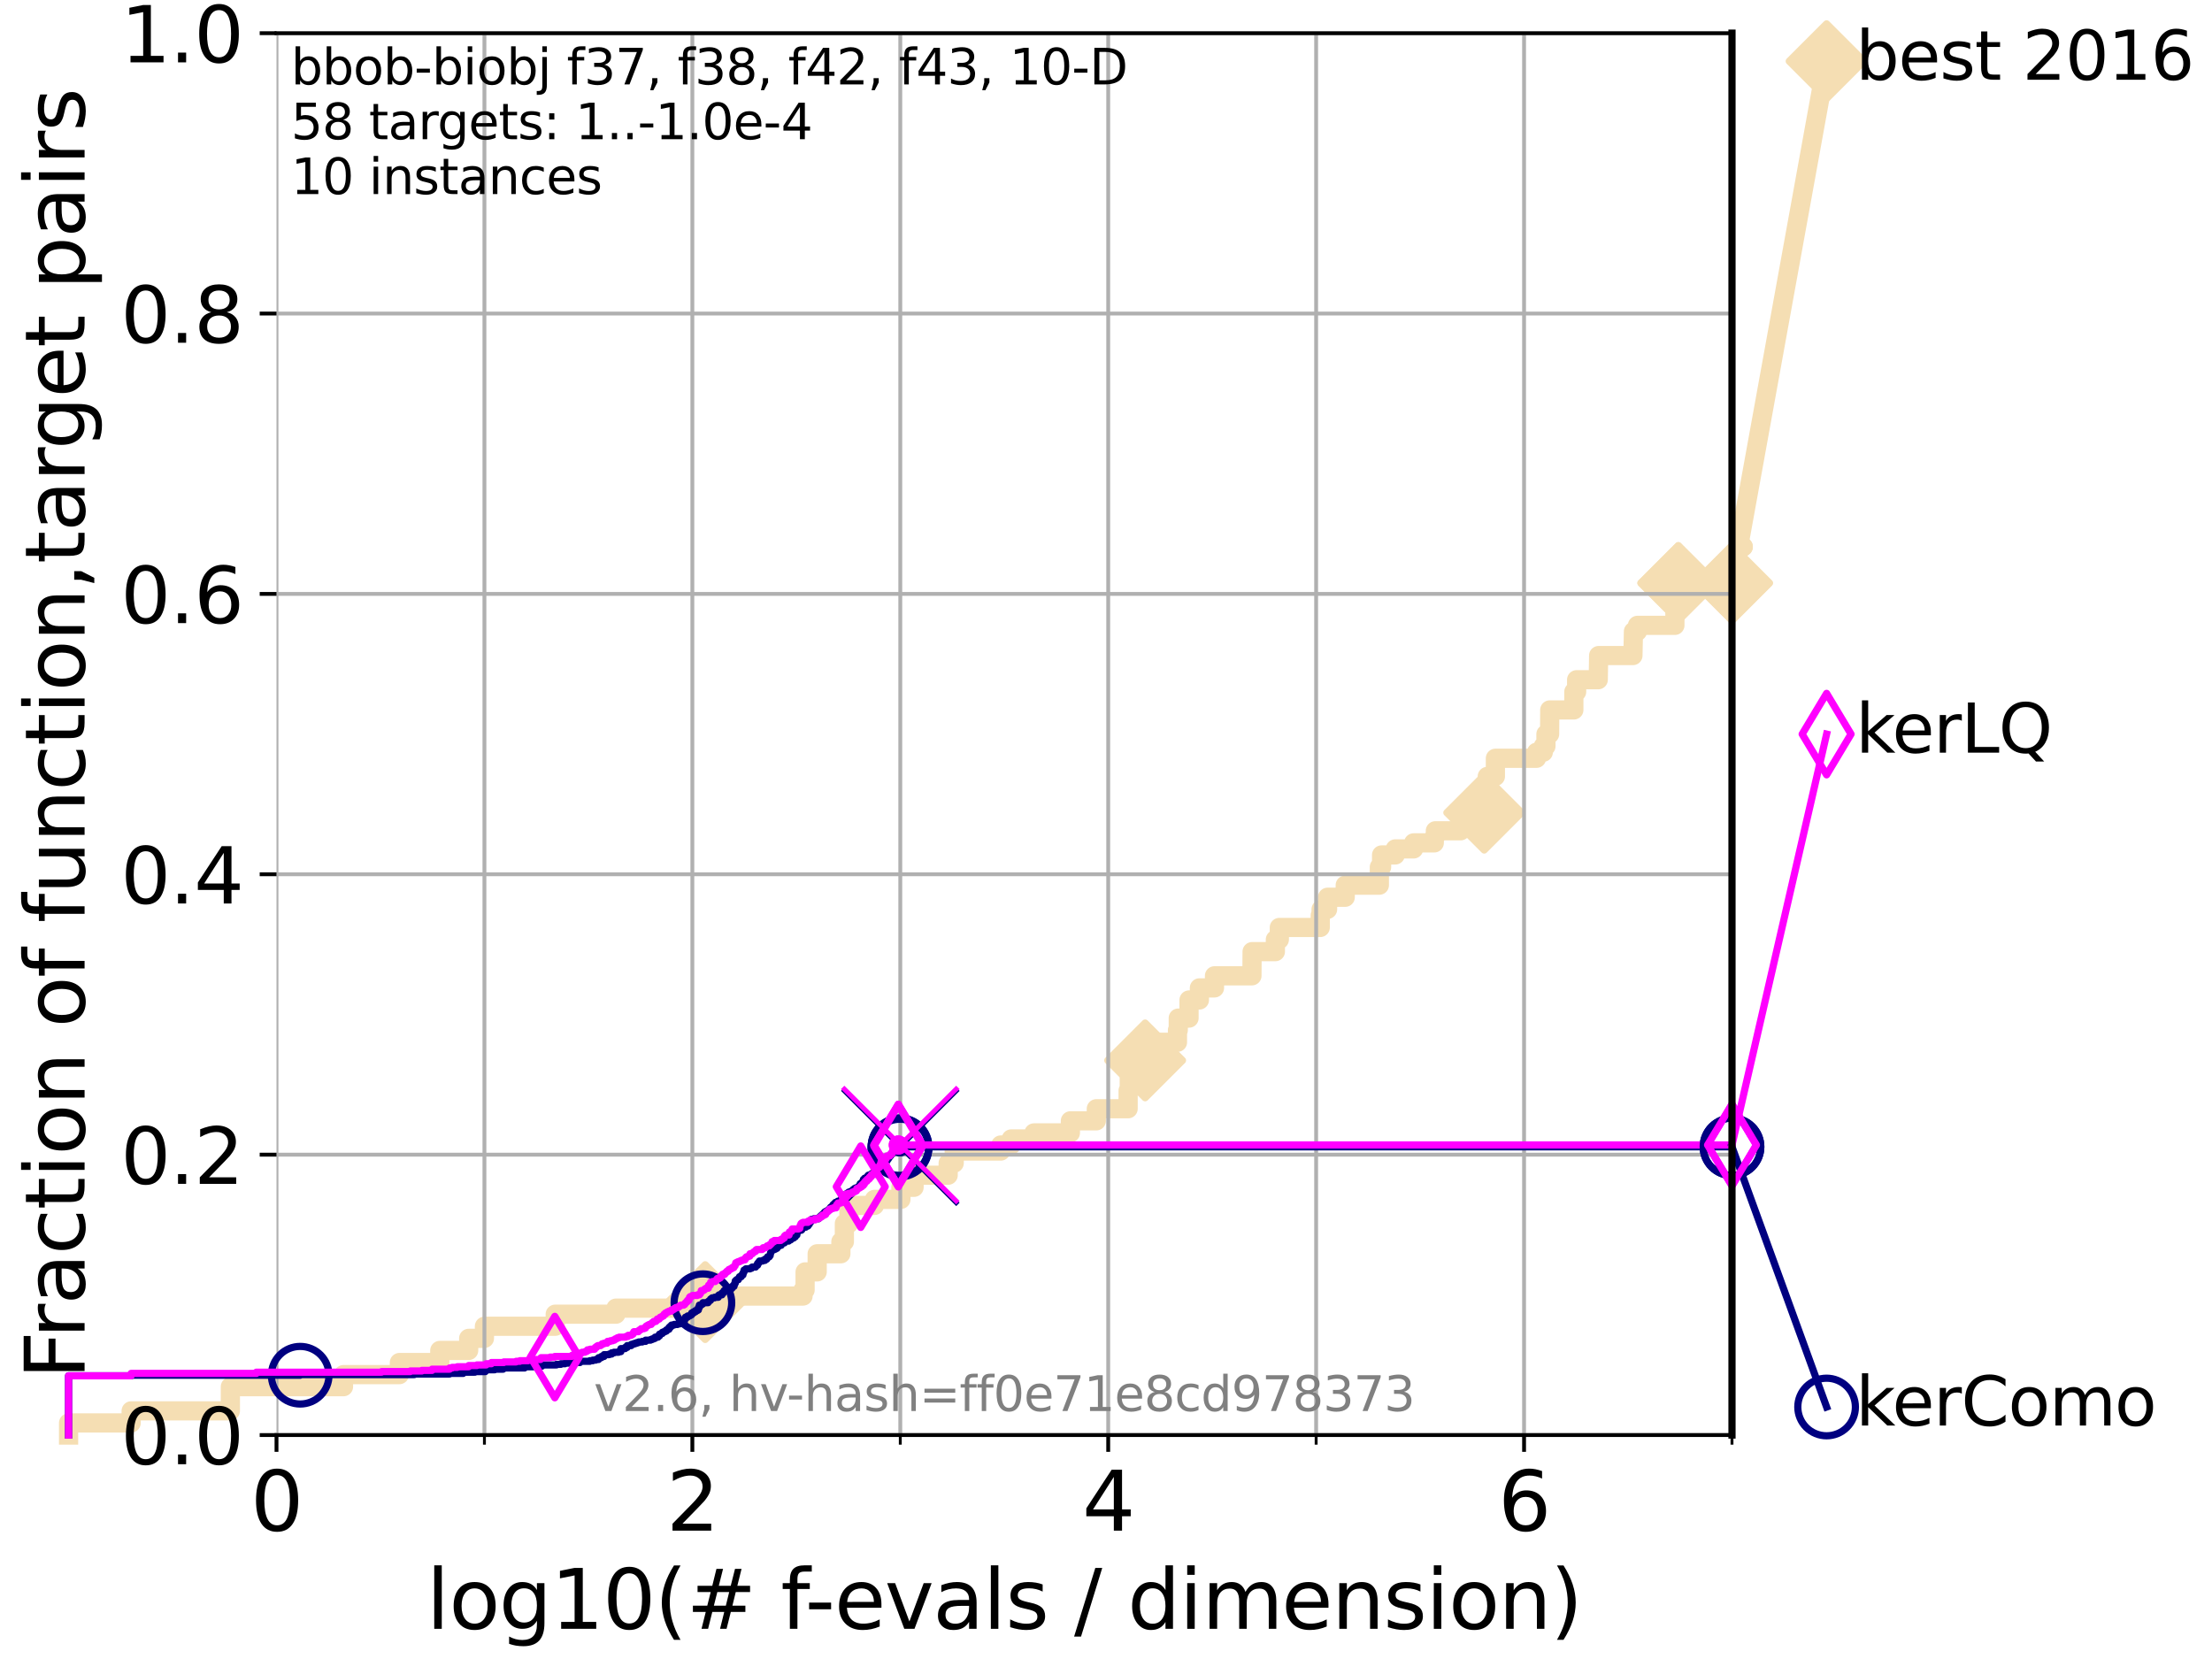 <?xml version="1.0" encoding="utf-8" standalone="no"?>
<!DOCTYPE svg PUBLIC "-//W3C//DTD SVG 1.1//EN"
  "http://www.w3.org/Graphics/SVG/1.1/DTD/svg11.dtd">
<svg xmlns:xlink="http://www.w3.org/1999/xlink" width="460.8pt" height="345.6pt" viewBox="0 0 460.8 345.6" xmlns="http://www.w3.org/2000/svg" version="1.1">
 <defs>
  <style type="text/css">*{stroke-linejoin: round; stroke-linecap: butt}</style>
 </defs>
 <g id="figure_1">
  <g id="patch_1">
   <path d="M 0 345.6 
L 460.8 345.6 
L 460.8 0 
L 0 0 
z
" style="fill: #ffffff"/>
  </g>
  <g id="axes_1">
   <g id="patch_2">
    <path d="M 57.6 298.944 
L 360.806 298.944 
L 360.806 6.912 
L 57.6 6.912 
z
" style="fill: #ffffff"/>
   </g>
   <g id="line2d_1">
    <path d="M 14.285 298.944 
L 14.285 296.426 
L 27.324 296.426 
L 27.324 293.909 
L 47.991 293.909 
L 47.991 288.874 
L 71.557 288.874 
L 71.557 286.356 
L 83.202 286.356 
L 83.202 283.839 
L 91.617 283.839 
L 91.617 281.321 
L 97.635 281.321 
L 97.635 278.804 
L 100.915 278.804 
L 100.915 276.286 
L 115.662 276.286 
L 115.662 273.769 
L 128.31 273.769 
L 128.31 272.51 
L 146.909 272.51 
L 146.909 271.251 
L 147.408 271.251 
L 147.408 269.993 
L 167.29 269.993 
L 167.29 268.734 
L 167.716 268.734 
L 167.716 264.958 
L 170.233 264.958 
L 170.233 261.181 
L 175.172 261.181 
L 175.172 258.664 
L 175.898 258.664 
L 175.898 254.887 
L 176.839 254.887 
L 176.839 251.111 
L 182.169 251.111 
L 182.169 249.852 
L 187.677 249.852 
L 187.677 247.335 
L 190.419 247.335 
L 190.419 244.817 
L 197.522 244.817 
L 197.522 242.3 
L 198.78 242.3 
L 198.78 239.782 
L 208.476 239.782 
L 208.476 238.524 
L 210.655 238.524 
L 210.655 237.265 
L 215.395 237.265 
L 215.395 236.006 
L 222.982 236.006 
L 222.982 233.489 
L 228.383 233.489 
L 228.383 230.971 
L 235.009 230.971 
L 235.009 227.195 
L 235.244 227.195 
L 235.244 224.677 
L 236.003 224.677 
L 236.003 220.901 
L 238.553 220.901 
L 238.553 217.125 
L 245.288 217.125 
L 245.288 214.607 
L 245.452 214.607 
L 245.452 212.09 
L 247.697 212.09 
L 247.697 208.313 
L 249.858 208.313 
L 249.858 205.796 
L 253 205.796 
L 253 203.278 
L 260.8 203.278 
L 260.836 198.243 
L 265.683 198.243 
L 265.683 195.726 
L 266.51 195.726 
L 266.51 193.208 
L 275.034 193.208 
L 275.034 190.691 
L 275.205 190.691 
L 275.205 189.432 
L 276.557 189.432 
L 276.557 186.914 
L 280.236 186.914 
L 280.236 184.397 
L 287.347 184.397 
L 287.347 180.621 
L 287.809 180.621 
L 287.809 178.103 
L 290.661 178.103 
L 290.661 176.844 
L 294.484 176.844 
L 294.484 175.586 
L 298.787 175.586 
L 298.787 174.327 
L 299.01 174.327 
L 299.01 173.068 
L 304.282 173.068 
L 304.282 169.292 
L 309.188 169.292 
L 309.188 165.516 
L 309.828 165.516 
L 309.828 161.739 
L 311.519 161.739 
L 311.519 157.963 
L 320.09 157.963 
L 320.09 156.704 
L 321.497 156.704 
L 321.497 155.446 
L 322.048 155.446 
L 322.048 152.928 
L 322.813 152.928 
L 322.842 147.893 
L 327.859 147.893 
L 327.859 144.117 
L 328.44 144.117 
L 328.44 141.599 
L 332.945 141.599 
L 333.029 136.564 
L 340.169 136.564 
L 340.277 131.529 
L 341.114 131.529 
L 341.114 130.27 
L 348.913 130.27 
L 348.913 126.494 
L 349.309 126.494 
L 349.309 125.235 
L 349.622 125.235 
L 349.622 121.459 
L 360.806 121.459 
L 360.806 121.459 
" style="fill: none; stroke: #f5deb3; stroke-width: 4; stroke-linecap: square"/>
   </g>
   <g id="line2d_2">
    <defs>
     <path id="m8bd87a3bfd" d="M -0 7.778 
L 7.778 0 
L 0 -7.778 
L -7.778 -0 
z
" style="stroke: #f5deb3; stroke-width: 1.5; stroke-linejoin: miter"/>
    </defs>
    <g>
     <use xlink:href="#m8bd87a3bfd" x="146.909" y="271.251" style="fill: #f5deb3; stroke: #f5deb3; stroke-width: 1.5; stroke-linejoin: miter"/>
     <use xlink:href="#m8bd87a3bfd" x="238.553" y="220.901" style="fill: #f5deb3; stroke: #f5deb3; stroke-width: 1.5; stroke-linejoin: miter"/>
     <use xlink:href="#m8bd87a3bfd" x="309.188" y="169.292" style="fill: #f5deb3; stroke: #f5deb3; stroke-width: 1.5; stroke-linejoin: miter"/>
     <use xlink:href="#m8bd87a3bfd" x="349.622" y="121.459" style="fill: #f5deb3; stroke: #f5deb3; stroke-width: 1.5; stroke-linejoin: miter"/>
     <use xlink:href="#m8bd87a3bfd" x="349.622" y="121.459" style="fill: #f5deb3; stroke: #f5deb3; stroke-width: 1.5; stroke-linejoin: miter"/>
     <use xlink:href="#m8bd87a3bfd" x="360.806" y="121.459" style="fill: #f5deb3; stroke: #f5deb3; stroke-width: 1.5; stroke-linejoin: miter"/>
    </g>
   </g>
   <g id="line2d_3">
    <path style="fill: none; stroke: #f5deb3; stroke-width: 4; stroke-linecap: square"/>
    <g/>
   </g>
   <g id="line2d_4">
    <path d="M 360.806 121.459 
L 380.515 12.753 
" style="fill: none; stroke: #f5deb3; stroke-width: 4; stroke-linecap: square"/>
    <g>
     <use xlink:href="#m8bd87a3bfd" x="360.806" y="121.459" style="fill: #f5deb3; stroke: #f5deb3; stroke-width: 1.5; stroke-linejoin: miter"/>
     <use xlink:href="#m8bd87a3bfd" x="380.515" y="12.753" style="fill: #f5deb3; stroke: #f5deb3; stroke-width: 1.5; stroke-linejoin: miter"/>
    </g>
   </g>
   <g id="matplotlib.axis_1">
    <g id="xtick_1">
     <g id="line2d_5">
      <path d="M 57.6 298.944 
L 57.6 6.912 
" clip-path="url(#p9454aff7a0)" style="fill: none; stroke: #b0b0b0; stroke-width: 0.8; stroke-linecap: square"/>
     </g>
     <g id="line2d_6">
      <defs>
       <path id="m89d073c01d" d="M 0 0 
L 0 3.5 
" style="stroke: #000000; stroke-width: 0.8"/>
      </defs>
      <g>
       <use xlink:href="#m89d073c01d" x="57.6" y="298.944" style="stroke: #000000; stroke-width: 0.8"/>
      </g>
     </g>
     <g id="text_1">
      <!-- 0 -->
      <g transform="translate(52.192 318.861) scale(0.17 -0.17)">
       <defs>
        <path id="DejaVuSans-30" d="M 2034 4250 
Q 1547 4250 1301 3770 
Q 1056 3291 1056 2328 
Q 1056 1369 1301 889 
Q 1547 409 2034 409 
Q 2525 409 2770 889 
Q 3016 1369 3016 2328 
Q 3016 3291 2770 3770 
Q 2525 4250 2034 4250 
z
M 2034 4750 
Q 2819 4750 3233 4129 
Q 3647 3509 3647 2328 
Q 3647 1150 3233 529 
Q 2819 -91 2034 -91 
Q 1250 -91 836 529 
Q 422 1150 422 2328 
Q 422 3509 836 4129 
Q 1250 4750 2034 4750 
z
" transform="scale(0.016)"/>
       </defs>
       <use xlink:href="#DejaVuSans-30"/>
      </g>
     </g>
    </g>
    <g id="xtick_2">
     <g id="line2d_7">
      <path d="M 144.23 298.944 
L 144.23 6.912 
" clip-path="url(#p9454aff7a0)" style="fill: none; stroke: #b0b0b0; stroke-width: 0.8; stroke-linecap: square"/>
     </g>
     <g id="line2d_8">
      <g>
       <use xlink:href="#m89d073c01d" x="144.23" y="298.944" style="stroke: #000000; stroke-width: 0.8"/>
      </g>
     </g>
     <g id="text_2">
      <!-- 2 -->
      <g transform="translate(138.822 318.861) scale(0.17 -0.17)">
       <defs>
        <path id="DejaVuSans-32" d="M 1228 531 
L 3431 531 
L 3431 0 
L 469 0 
L 469 531 
Q 828 903 1448 1529 
Q 2069 2156 2228 2338 
Q 2531 2678 2651 2914 
Q 2772 3150 2772 3378 
Q 2772 3750 2511 3984 
Q 2250 4219 1831 4219 
Q 1534 4219 1204 4116 
Q 875 4013 500 3803 
L 500 4441 
Q 881 4594 1212 4672 
Q 1544 4750 1819 4750 
Q 2544 4750 2975 4387 
Q 3406 4025 3406 3419 
Q 3406 3131 3298 2873 
Q 3191 2616 2906 2266 
Q 2828 2175 2409 1742 
Q 1991 1309 1228 531 
z
" transform="scale(0.016)"/>
       </defs>
       <use xlink:href="#DejaVuSans-32"/>
      </g>
     </g>
    </g>
    <g id="xtick_3">
     <g id="line2d_9">
      <path d="M 230.861 298.944 
L 230.861 6.912 
" clip-path="url(#p9454aff7a0)" style="fill: none; stroke: #b0b0b0; stroke-width: 0.8; stroke-linecap: square"/>
     </g>
     <g id="line2d_10">
      <g>
       <use xlink:href="#m89d073c01d" x="230.861" y="298.944" style="stroke: #000000; stroke-width: 0.8"/>
      </g>
     </g>
     <g id="text_3">
      <!-- 4 -->
      <g transform="translate(225.453 318.861) scale(0.17 -0.17)">
       <defs>
        <path id="DejaVuSans-34" d="M 2419 4116 
L 825 1625 
L 2419 1625 
L 2419 4116 
z
M 2253 4666 
L 3047 4666 
L 3047 1625 
L 3713 1625 
L 3713 1100 
L 3047 1100 
L 3047 0 
L 2419 0 
L 2419 1100 
L 313 1100 
L 313 1709 
L 2253 4666 
z
" transform="scale(0.016)"/>
       </defs>
       <use xlink:href="#DejaVuSans-34"/>
      </g>
     </g>
    </g>
    <g id="xtick_4">
     <g id="line2d_11">
      <path d="M 317.491 298.944 
L 317.491 6.912 
" clip-path="url(#p9454aff7a0)" style="fill: none; stroke: #b0b0b0; stroke-width: 0.8; stroke-linecap: square"/>
     </g>
     <g id="line2d_12">
      <g>
       <use xlink:href="#m89d073c01d" x="317.491" y="298.944" style="stroke: #000000; stroke-width: 0.8"/>
      </g>
     </g>
     <g id="text_4">
      <!-- 6 -->
      <g transform="translate(312.083 318.861) scale(0.17 -0.17)">
       <defs>
        <path id="DejaVuSans-36" d="M 2113 2584 
Q 1688 2584 1439 2293 
Q 1191 2003 1191 1497 
Q 1191 994 1439 701 
Q 1688 409 2113 409 
Q 2538 409 2786 701 
Q 3034 994 3034 1497 
Q 3034 2003 2786 2293 
Q 2538 2584 2113 2584 
z
M 3366 4563 
L 3366 3988 
Q 3128 4100 2886 4159 
Q 2644 4219 2406 4219 
Q 1781 4219 1451 3797 
Q 1122 3375 1075 2522 
Q 1259 2794 1537 2939 
Q 1816 3084 2150 3084 
Q 2853 3084 3261 2657 
Q 3669 2231 3669 1497 
Q 3669 778 3244 343 
Q 2819 -91 2113 -91 
Q 1303 -91 875 529 
Q 447 1150 447 2328 
Q 447 3434 972 4092 
Q 1497 4750 2381 4750 
Q 2619 4750 2861 4703 
Q 3103 4656 3366 4563 
z
" transform="scale(0.016)"/>
       </defs>
       <use xlink:href="#DejaVuSans-36"/>
      </g>
     </g>
    </g>
    <g id="xtick_5">
     <g id="line2d_13">
      <path d="M 100.915 298.944 
L 100.915 6.912 
" clip-path="url(#p9454aff7a0)" style="fill: none; stroke: #b0b0b0; stroke-width: 0.8; stroke-linecap: square"/>
     </g>
     <g id="line2d_14">
      <defs>
       <path id="mfd8075642e" d="M 0 0 
L 0 2 
" style="stroke: #000000; stroke-width: 0.6"/>
      </defs>
      <g>
       <use xlink:href="#mfd8075642e" x="100.915" y="298.944" style="stroke: #000000; stroke-width: 0.6"/>
      </g>
     </g>
    </g>
    <g id="xtick_6">
     <g id="line2d_15">
      <path d="M 187.546 298.944 
L 187.546 6.912 
" clip-path="url(#p9454aff7a0)" style="fill: none; stroke: #b0b0b0; stroke-width: 0.8; stroke-linecap: square"/>
     </g>
     <g id="line2d_16">
      <g>
       <use xlink:href="#mfd8075642e" x="187.546" y="298.944" style="stroke: #000000; stroke-width: 0.6"/>
      </g>
     </g>
    </g>
    <g id="xtick_7">
     <g id="line2d_17">
      <path d="M 274.176 298.944 
L 274.176 6.912 
" clip-path="url(#p9454aff7a0)" style="fill: none; stroke: #b0b0b0; stroke-width: 0.8; stroke-linecap: square"/>
     </g>
     <g id="line2d_18">
      <g>
       <use xlink:href="#mfd8075642e" x="274.176" y="298.944" style="stroke: #000000; stroke-width: 0.6"/>
      </g>
     </g>
    </g>
    <g id="xtick_8">
     <g id="line2d_19">
      <path d="M 360.806 298.944 
L 360.806 6.912 
" clip-path="url(#p9454aff7a0)" style="fill: none; stroke: #b0b0b0; stroke-width: 0.8; stroke-linecap: square"/>
     </g>
     <g id="line2d_20">
      <g>
       <use xlink:href="#mfd8075642e" x="360.806" y="298.944" style="stroke: #000000; stroke-width: 0.6"/>
      </g>
     </g>
    </g>
    <g id="text_5">
     <!-- log10(# f-evals / dimension) -->
     <g transform="translate(88.823 339.314) scale(0.17 -0.17)">
      <defs>
       <path id="DejaVuSans-6c" d="M 603 4863 
L 1178 4863 
L 1178 0 
L 603 0 
L 603 4863 
z
" transform="scale(0.016)"/>
       <path id="DejaVuSans-6f" d="M 1959 3097 
Q 1497 3097 1228 2736 
Q 959 2375 959 1747 
Q 959 1119 1226 758 
Q 1494 397 1959 397 
Q 2419 397 2687 759 
Q 2956 1122 2956 1747 
Q 2956 2369 2687 2733 
Q 2419 3097 1959 3097 
z
M 1959 3584 
Q 2709 3584 3137 3096 
Q 3566 2609 3566 1747 
Q 3566 888 3137 398 
Q 2709 -91 1959 -91 
Q 1206 -91 779 398 
Q 353 888 353 1747 
Q 353 2609 779 3096 
Q 1206 3584 1959 3584 
z
" transform="scale(0.016)"/>
       <path id="DejaVuSans-67" d="M 2906 1791 
Q 2906 2416 2648 2759 
Q 2391 3103 1925 3103 
Q 1463 3103 1205 2759 
Q 947 2416 947 1791 
Q 947 1169 1205 825 
Q 1463 481 1925 481 
Q 2391 481 2648 825 
Q 2906 1169 2906 1791 
z
M 3481 434 
Q 3481 -459 3084 -895 
Q 2688 -1331 1869 -1331 
Q 1566 -1331 1297 -1286 
Q 1028 -1241 775 -1147 
L 775 -588 
Q 1028 -725 1275 -790 
Q 1522 -856 1778 -856 
Q 2344 -856 2625 -561 
Q 2906 -266 2906 331 
L 2906 616 
Q 2728 306 2450 153 
Q 2172 0 1784 0 
Q 1141 0 747 490 
Q 353 981 353 1791 
Q 353 2603 747 3093 
Q 1141 3584 1784 3584 
Q 2172 3584 2450 3431 
Q 2728 3278 2906 2969 
L 2906 3500 
L 3481 3500 
L 3481 434 
z
" transform="scale(0.016)"/>
       <path id="DejaVuSans-31" d="M 794 531 
L 1825 531 
L 1825 4091 
L 703 3866 
L 703 4441 
L 1819 4666 
L 2450 4666 
L 2450 531 
L 3481 531 
L 3481 0 
L 794 0 
L 794 531 
z
" transform="scale(0.016)"/>
       <path id="DejaVuSans-28" d="M 1984 4856 
Q 1566 4138 1362 3434 
Q 1159 2731 1159 2009 
Q 1159 1288 1364 580 
Q 1569 -128 1984 -844 
L 1484 -844 
Q 1016 -109 783 600 
Q 550 1309 550 2009 
Q 550 2706 781 3412 
Q 1013 4119 1484 4856 
L 1984 4856 
z
" transform="scale(0.016)"/>
       <path id="DejaVuSans-23" d="M 3272 2816 
L 2363 2816 
L 2100 1772 
L 3016 1772 
L 3272 2816 
z
M 2803 4594 
L 2478 3297 
L 3391 3297 
L 3719 4594 
L 4219 4594 
L 3897 3297 
L 4872 3297 
L 4872 2816 
L 3775 2816 
L 3519 1772 
L 4513 1772 
L 4513 1294 
L 3397 1294 
L 3072 0 
L 2572 0 
L 2894 1294 
L 1978 1294 
L 1656 0 
L 1153 0 
L 1478 1294 
L 494 1294 
L 494 1772 
L 1594 1772 
L 1856 2816 
L 850 2816 
L 850 3297 
L 1978 3297 
L 2297 4594 
L 2803 4594 
z
" transform="scale(0.016)"/>
       <path id="DejaVuSans-20" transform="scale(0.016)"/>
       <path id="DejaVuSans-66" d="M 2375 4863 
L 2375 4384 
L 1825 4384 
Q 1516 4384 1395 4259 
Q 1275 4134 1275 3809 
L 1275 3500 
L 2222 3500 
L 2222 3053 
L 1275 3053 
L 1275 0 
L 697 0 
L 697 3053 
L 147 3053 
L 147 3500 
L 697 3500 
L 697 3744 
Q 697 4328 969 4595 
Q 1241 4863 1831 4863 
L 2375 4863 
z
" transform="scale(0.016)"/>
       <path id="DejaVuSans-2d" d="M 313 2009 
L 1997 2009 
L 1997 1497 
L 313 1497 
L 313 2009 
z
" transform="scale(0.016)"/>
       <path id="DejaVuSans-65" d="M 3597 1894 
L 3597 1613 
L 953 1613 
Q 991 1019 1311 708 
Q 1631 397 2203 397 
Q 2534 397 2845 478 
Q 3156 559 3463 722 
L 3463 178 
Q 3153 47 2828 -22 
Q 2503 -91 2169 -91 
Q 1331 -91 842 396 
Q 353 884 353 1716 
Q 353 2575 817 3079 
Q 1281 3584 2069 3584 
Q 2775 3584 3186 3129 
Q 3597 2675 3597 1894 
z
M 3022 2063 
Q 3016 2534 2758 2815 
Q 2500 3097 2075 3097 
Q 1594 3097 1305 2825 
Q 1016 2553 972 2059 
L 3022 2063 
z
" transform="scale(0.016)"/>
       <path id="DejaVuSans-76" d="M 191 3500 
L 800 3500 
L 1894 563 
L 2988 3500 
L 3597 3500 
L 2284 0 
L 1503 0 
L 191 3500 
z
" transform="scale(0.016)"/>
       <path id="DejaVuSans-61" d="M 2194 1759 
Q 1497 1759 1228 1600 
Q 959 1441 959 1056 
Q 959 750 1161 570 
Q 1363 391 1709 391 
Q 2188 391 2477 730 
Q 2766 1069 2766 1631 
L 2766 1759 
L 2194 1759 
z
M 3341 1997 
L 3341 0 
L 2766 0 
L 2766 531 
Q 2569 213 2275 61 
Q 1981 -91 1556 -91 
Q 1019 -91 701 211 
Q 384 513 384 1019 
Q 384 1609 779 1909 
Q 1175 2209 1959 2209 
L 2766 2209 
L 2766 2266 
Q 2766 2663 2505 2880 
Q 2244 3097 1772 3097 
Q 1472 3097 1187 3025 
Q 903 2953 641 2809 
L 641 3341 
Q 956 3463 1253 3523 
Q 1550 3584 1831 3584 
Q 2591 3584 2966 3190 
Q 3341 2797 3341 1997 
z
" transform="scale(0.016)"/>
       <path id="DejaVuSans-73" d="M 2834 3397 
L 2834 2853 
Q 2591 2978 2328 3040 
Q 2066 3103 1784 3103 
Q 1356 3103 1142 2972 
Q 928 2841 928 2578 
Q 928 2378 1081 2264 
Q 1234 2150 1697 2047 
L 1894 2003 
Q 2506 1872 2764 1633 
Q 3022 1394 3022 966 
Q 3022 478 2636 193 
Q 2250 -91 1575 -91 
Q 1294 -91 989 -36 
Q 684 19 347 128 
L 347 722 
Q 666 556 975 473 
Q 1284 391 1588 391 
Q 1994 391 2212 530 
Q 2431 669 2431 922 
Q 2431 1156 2273 1281 
Q 2116 1406 1581 1522 
L 1381 1569 
Q 847 1681 609 1914 
Q 372 2147 372 2553 
Q 372 3047 722 3315 
Q 1072 3584 1716 3584 
Q 2034 3584 2315 3537 
Q 2597 3491 2834 3397 
z
" transform="scale(0.016)"/>
       <path id="DejaVuSans-2f" d="M 1625 4666 
L 2156 4666 
L 531 -594 
L 0 -594 
L 1625 4666 
z
" transform="scale(0.016)"/>
       <path id="DejaVuSans-64" d="M 2906 2969 
L 2906 4863 
L 3481 4863 
L 3481 0 
L 2906 0 
L 2906 525 
Q 2725 213 2448 61 
Q 2172 -91 1784 -91 
Q 1150 -91 751 415 
Q 353 922 353 1747 
Q 353 2572 751 3078 
Q 1150 3584 1784 3584 
Q 2172 3584 2448 3432 
Q 2725 3281 2906 2969 
z
M 947 1747 
Q 947 1113 1208 752 
Q 1469 391 1925 391 
Q 2381 391 2643 752 
Q 2906 1113 2906 1747 
Q 2906 2381 2643 2742 
Q 2381 3103 1925 3103 
Q 1469 3103 1208 2742 
Q 947 2381 947 1747 
z
" transform="scale(0.016)"/>
       <path id="DejaVuSans-69" d="M 603 3500 
L 1178 3500 
L 1178 0 
L 603 0 
L 603 3500 
z
M 603 4863 
L 1178 4863 
L 1178 4134 
L 603 4134 
L 603 4863 
z
" transform="scale(0.016)"/>
       <path id="DejaVuSans-6d" d="M 3328 2828 
Q 3544 3216 3844 3400 
Q 4144 3584 4550 3584 
Q 5097 3584 5394 3201 
Q 5691 2819 5691 2113 
L 5691 0 
L 5113 0 
L 5113 2094 
Q 5113 2597 4934 2840 
Q 4756 3084 4391 3084 
Q 3944 3084 3684 2787 
Q 3425 2491 3425 1978 
L 3425 0 
L 2847 0 
L 2847 2094 
Q 2847 2600 2669 2842 
Q 2491 3084 2119 3084 
Q 1678 3084 1418 2786 
Q 1159 2488 1159 1978 
L 1159 0 
L 581 0 
L 581 3500 
L 1159 3500 
L 1159 2956 
Q 1356 3278 1631 3431 
Q 1906 3584 2284 3584 
Q 2666 3584 2933 3390 
Q 3200 3197 3328 2828 
z
" transform="scale(0.016)"/>
       <path id="DejaVuSans-6e" d="M 3513 2113 
L 3513 0 
L 2938 0 
L 2938 2094 
Q 2938 2591 2744 2837 
Q 2550 3084 2163 3084 
Q 1697 3084 1428 2787 
Q 1159 2491 1159 1978 
L 1159 0 
L 581 0 
L 581 3500 
L 1159 3500 
L 1159 2956 
Q 1366 3272 1645 3428 
Q 1925 3584 2291 3584 
Q 2894 3584 3203 3211 
Q 3513 2838 3513 2113 
z
" transform="scale(0.016)"/>
       <path id="DejaVuSans-29" d="M 513 4856 
L 1013 4856 
Q 1481 4119 1714 3412 
Q 1947 2706 1947 2009 
Q 1947 1309 1714 600 
Q 1481 -109 1013 -844 
L 513 -844 
Q 928 -128 1133 580 
Q 1338 1288 1338 2009 
Q 1338 2731 1133 3434 
Q 928 4138 513 4856 
z
" transform="scale(0.016)"/>
      </defs>
      <use xlink:href="#DejaVuSans-6c"/>
      <use xlink:href="#DejaVuSans-6f" x="27.783"/>
      <use xlink:href="#DejaVuSans-67" x="88.965"/>
      <use xlink:href="#DejaVuSans-31" x="152.441"/>
      <use xlink:href="#DejaVuSans-30" x="216.064"/>
      <use xlink:href="#DejaVuSans-28" x="279.688"/>
      <use xlink:href="#DejaVuSans-23" x="318.701"/>
      <use xlink:href="#DejaVuSans-20" x="402.49"/>
      <use xlink:href="#DejaVuSans-66" x="434.277"/>
      <use xlink:href="#DejaVuSans-2d" x="463.982"/>
      <use xlink:href="#DejaVuSans-65" x="500.066"/>
      <use xlink:href="#DejaVuSans-76" x="561.59"/>
      <use xlink:href="#DejaVuSans-61" x="620.77"/>
      <use xlink:href="#DejaVuSans-6c" x="682.049"/>
      <use xlink:href="#DejaVuSans-73" x="709.832"/>
      <use xlink:href="#DejaVuSans-20" x="761.932"/>
      <use xlink:href="#DejaVuSans-2f" x="793.719"/>
      <use xlink:href="#DejaVuSans-20" x="827.41"/>
      <use xlink:href="#DejaVuSans-64" x="859.197"/>
      <use xlink:href="#DejaVuSans-69" x="922.674"/>
      <use xlink:href="#DejaVuSans-6d" x="950.457"/>
      <use xlink:href="#DejaVuSans-65" x="1047.869"/>
      <use xlink:href="#DejaVuSans-6e" x="1109.393"/>
      <use xlink:href="#DejaVuSans-73" x="1172.771"/>
      <use xlink:href="#DejaVuSans-69" x="1224.871"/>
      <use xlink:href="#DejaVuSans-6f" x="1252.654"/>
      <use xlink:href="#DejaVuSans-6e" x="1313.836"/>
      <use xlink:href="#DejaVuSans-29" x="1377.215"/>
     </g>
    </g>
   </g>
   <g id="matplotlib.axis_2">
    <g id="ytick_1">
     <g id="line2d_21">
      <path d="M 57.6 298.944 
L 360.806 298.944 
" clip-path="url(#p9454aff7a0)" style="fill: none; stroke: #b0b0b0; stroke-width: 0.8; stroke-linecap: square"/>
     </g>
     <g id="line2d_22">
      <defs>
       <path id="m8e7bc28826" d="M 0 0 
L -3.5 0 
" style="stroke: #000000; stroke-width: 0.8"/>
      </defs>
      <g>
       <use xlink:href="#m8e7bc28826" x="57.6" y="298.944" style="stroke: #000000; stroke-width: 0.8"/>
      </g>
     </g>
     <g id="text_6">
      <!-- 0.0 -->
      <g transform="translate(25.155 305.023) scale(0.16 -0.16)">
       <defs>
        <path id="DejaVuSans-2e" d="M 684 794 
L 1344 794 
L 1344 0 
L 684 0 
L 684 794 
z
" transform="scale(0.016)"/>
       </defs>
       <use xlink:href="#DejaVuSans-30"/>
       <use xlink:href="#DejaVuSans-2e" x="63.623"/>
       <use xlink:href="#DejaVuSans-30" x="95.41"/>
      </g>
     </g>
    </g>
    <g id="ytick_2">
     <g id="line2d_23">
      <path d="M 57.6 240.538 
L 360.806 240.538 
" clip-path="url(#p9454aff7a0)" style="fill: none; stroke: #b0b0b0; stroke-width: 0.8; stroke-linecap: square"/>
     </g>
     <g id="line2d_24">
      <g>
       <use xlink:href="#m8e7bc28826" x="57.6" y="240.538" style="stroke: #000000; stroke-width: 0.8"/>
      </g>
     </g>
     <g id="text_7">
      <!-- 0.2 -->
      <g transform="translate(25.155 246.616) scale(0.16 -0.16)">
       <use xlink:href="#DejaVuSans-30"/>
       <use xlink:href="#DejaVuSans-2e" x="63.623"/>
       <use xlink:href="#DejaVuSans-32" x="95.41"/>
      </g>
     </g>
    </g>
    <g id="ytick_3">
     <g id="line2d_25">
      <path d="M 57.6 182.131 
L 360.806 182.131 
" clip-path="url(#p9454aff7a0)" style="fill: none; stroke: #b0b0b0; stroke-width: 0.8; stroke-linecap: square"/>
     </g>
     <g id="line2d_26">
      <g>
       <use xlink:href="#m8e7bc28826" x="57.6" y="182.131" style="stroke: #000000; stroke-width: 0.8"/>
      </g>
     </g>
     <g id="text_8">
      <!-- 0.4 -->
      <g transform="translate(25.155 188.21) scale(0.16 -0.16)">
       <use xlink:href="#DejaVuSans-30"/>
       <use xlink:href="#DejaVuSans-2e" x="63.623"/>
       <use xlink:href="#DejaVuSans-34" x="95.41"/>
      </g>
     </g>
    </g>
    <g id="ytick_4">
     <g id="line2d_27">
      <path d="M 57.6 123.725 
L 360.806 123.725 
" clip-path="url(#p9454aff7a0)" style="fill: none; stroke: #b0b0b0; stroke-width: 0.8; stroke-linecap: square"/>
     </g>
     <g id="line2d_28">
      <g>
       <use xlink:href="#m8e7bc28826" x="57.6" y="123.725" style="stroke: #000000; stroke-width: 0.8"/>
      </g>
     </g>
     <g id="text_9">
      <!-- 0.6 -->
      <g transform="translate(25.155 129.804) scale(0.16 -0.16)">
       <use xlink:href="#DejaVuSans-30"/>
       <use xlink:href="#DejaVuSans-2e" x="63.623"/>
       <use xlink:href="#DejaVuSans-36" x="95.41"/>
      </g>
     </g>
    </g>
    <g id="ytick_5">
     <g id="line2d_29">
      <path d="M 57.6 65.318 
L 360.806 65.318 
" clip-path="url(#p9454aff7a0)" style="fill: none; stroke: #b0b0b0; stroke-width: 0.8; stroke-linecap: square"/>
     </g>
     <g id="line2d_30">
      <g>
       <use xlink:href="#m8e7bc28826" x="57.6" y="65.318" style="stroke: #000000; stroke-width: 0.8"/>
      </g>
     </g>
     <g id="text_10">
      <!-- 0.8 -->
      <g transform="translate(25.155 71.397) scale(0.16 -0.16)">
       <defs>
        <path id="DejaVuSans-38" d="M 2034 2216 
Q 1584 2216 1326 1975 
Q 1069 1734 1069 1313 
Q 1069 891 1326 650 
Q 1584 409 2034 409 
Q 2484 409 2743 651 
Q 3003 894 3003 1313 
Q 3003 1734 2745 1975 
Q 2488 2216 2034 2216 
z
M 1403 2484 
Q 997 2584 770 2862 
Q 544 3141 544 3541 
Q 544 4100 942 4425 
Q 1341 4750 2034 4750 
Q 2731 4750 3128 4425 
Q 3525 4100 3525 3541 
Q 3525 3141 3298 2862 
Q 3072 2584 2669 2484 
Q 3125 2378 3379 2068 
Q 3634 1759 3634 1313 
Q 3634 634 3220 271 
Q 2806 -91 2034 -91 
Q 1263 -91 848 271 
Q 434 634 434 1313 
Q 434 1759 690 2068 
Q 947 2378 1403 2484 
z
M 1172 3481 
Q 1172 3119 1398 2916 
Q 1625 2713 2034 2713 
Q 2441 2713 2670 2916 
Q 2900 3119 2900 3481 
Q 2900 3844 2670 4047 
Q 2441 4250 2034 4250 
Q 1625 4250 1398 4047 
Q 1172 3844 1172 3481 
z
" transform="scale(0.016)"/>
       </defs>
       <use xlink:href="#DejaVuSans-30"/>
       <use xlink:href="#DejaVuSans-2e" x="63.623"/>
       <use xlink:href="#DejaVuSans-38" x="95.41"/>
      </g>
     </g>
    </g>
    <g id="ytick_6">
     <g id="line2d_31">
      <path d="M 57.6 6.912 
L 360.806 6.912 
" clip-path="url(#p9454aff7a0)" style="fill: none; stroke: #b0b0b0; stroke-width: 0.8; stroke-linecap: square"/>
     </g>
     <g id="line2d_32">
      <g>
       <use xlink:href="#m8e7bc28826" x="57.6" y="6.912" style="stroke: #000000; stroke-width: 0.8"/>
      </g>
     </g>
     <g id="text_11">
      <!-- 1.0 -->
      <g transform="translate(25.155 12.991) scale(0.16 -0.16)">
       <use xlink:href="#DejaVuSans-31"/>
       <use xlink:href="#DejaVuSans-2e" x="63.623"/>
       <use xlink:href="#DejaVuSans-30" x="95.41"/>
      </g>
     </g>
    </g>
    <g id="text_12">
     <!-- Fraction of function,target pairs -->
     <g transform="translate(17.62 287.313) rotate(-90) scale(0.17 -0.17)">
      <defs>
       <path id="DejaVuSans-46" d="M 628 4666 
L 3309 4666 
L 3309 4134 
L 1259 4134 
L 1259 2759 
L 3109 2759 
L 3109 2228 
L 1259 2228 
L 1259 0 
L 628 0 
L 628 4666 
z
" transform="scale(0.016)"/>
       <path id="DejaVuSans-72" d="M 2631 2963 
Q 2534 3019 2420 3045 
Q 2306 3072 2169 3072 
Q 1681 3072 1420 2755 
Q 1159 2438 1159 1844 
L 1159 0 
L 581 0 
L 581 3500 
L 1159 3500 
L 1159 2956 
Q 1341 3275 1631 3429 
Q 1922 3584 2338 3584 
Q 2397 3584 2469 3576 
Q 2541 3569 2628 3553 
L 2631 2963 
z
" transform="scale(0.016)"/>
       <path id="DejaVuSans-63" d="M 3122 3366 
L 3122 2828 
Q 2878 2963 2633 3030 
Q 2388 3097 2138 3097 
Q 1578 3097 1268 2742 
Q 959 2388 959 1747 
Q 959 1106 1268 751 
Q 1578 397 2138 397 
Q 2388 397 2633 464 
Q 2878 531 3122 666 
L 3122 134 
Q 2881 22 2623 -34 
Q 2366 -91 2075 -91 
Q 1284 -91 818 406 
Q 353 903 353 1747 
Q 353 2603 823 3093 
Q 1294 3584 2113 3584 
Q 2378 3584 2631 3529 
Q 2884 3475 3122 3366 
z
" transform="scale(0.016)"/>
       <path id="DejaVuSans-74" d="M 1172 4494 
L 1172 3500 
L 2356 3500 
L 2356 3053 
L 1172 3053 
L 1172 1153 
Q 1172 725 1289 603 
Q 1406 481 1766 481 
L 2356 481 
L 2356 0 
L 1766 0 
Q 1100 0 847 248 
Q 594 497 594 1153 
L 594 3053 
L 172 3053 
L 172 3500 
L 594 3500 
L 594 4494 
L 1172 4494 
z
" transform="scale(0.016)"/>
       <path id="DejaVuSans-75" d="M 544 1381 
L 544 3500 
L 1119 3500 
L 1119 1403 
Q 1119 906 1312 657 
Q 1506 409 1894 409 
Q 2359 409 2629 706 
Q 2900 1003 2900 1516 
L 2900 3500 
L 3475 3500 
L 3475 0 
L 2900 0 
L 2900 538 
Q 2691 219 2414 64 
Q 2138 -91 1772 -91 
Q 1169 -91 856 284 
Q 544 659 544 1381 
z
M 1991 3584 
L 1991 3584 
z
" transform="scale(0.016)"/>
       <path id="DejaVuSans-2c" d="M 750 794 
L 1409 794 
L 1409 256 
L 897 -744 
L 494 -744 
L 750 256 
L 750 794 
z
" transform="scale(0.016)"/>
       <path id="DejaVuSans-70" d="M 1159 525 
L 1159 -1331 
L 581 -1331 
L 581 3500 
L 1159 3500 
L 1159 2969 
Q 1341 3281 1617 3432 
Q 1894 3584 2278 3584 
Q 2916 3584 3314 3078 
Q 3713 2572 3713 1747 
Q 3713 922 3314 415 
Q 2916 -91 2278 -91 
Q 1894 -91 1617 61 
Q 1341 213 1159 525 
z
M 3116 1747 
Q 3116 2381 2855 2742 
Q 2594 3103 2138 3103 
Q 1681 3103 1420 2742 
Q 1159 2381 1159 1747 
Q 1159 1113 1420 752 
Q 1681 391 2138 391 
Q 2594 391 2855 752 
Q 3116 1113 3116 1747 
z
" transform="scale(0.016)"/>
      </defs>
      <use xlink:href="#DejaVuSans-46"/>
      <use xlink:href="#DejaVuSans-72" x="50.27"/>
      <use xlink:href="#DejaVuSans-61" x="91.383"/>
      <use xlink:href="#DejaVuSans-63" x="152.662"/>
      <use xlink:href="#DejaVuSans-74" x="207.643"/>
      <use xlink:href="#DejaVuSans-69" x="246.852"/>
      <use xlink:href="#DejaVuSans-6f" x="274.635"/>
      <use xlink:href="#DejaVuSans-6e" x="335.816"/>
      <use xlink:href="#DejaVuSans-20" x="399.195"/>
      <use xlink:href="#DejaVuSans-6f" x="430.982"/>
      <use xlink:href="#DejaVuSans-66" x="492.164"/>
      <use xlink:href="#DejaVuSans-20" x="527.369"/>
      <use xlink:href="#DejaVuSans-66" x="559.156"/>
      <use xlink:href="#DejaVuSans-75" x="594.361"/>
      <use xlink:href="#DejaVuSans-6e" x="657.74"/>
      <use xlink:href="#DejaVuSans-63" x="721.119"/>
      <use xlink:href="#DejaVuSans-74" x="776.1"/>
      <use xlink:href="#DejaVuSans-69" x="815.309"/>
      <use xlink:href="#DejaVuSans-6f" x="843.092"/>
      <use xlink:href="#DejaVuSans-6e" x="904.273"/>
      <use xlink:href="#DejaVuSans-2c" x="967.652"/>
      <use xlink:href="#DejaVuSans-74" x="999.439"/>
      <use xlink:href="#DejaVuSans-61" x="1038.648"/>
      <use xlink:href="#DejaVuSans-72" x="1099.928"/>
      <use xlink:href="#DejaVuSans-67" x="1139.291"/>
      <use xlink:href="#DejaVuSans-65" x="1202.768"/>
      <use xlink:href="#DejaVuSans-74" x="1264.291"/>
      <use xlink:href="#DejaVuSans-20" x="1303.5"/>
      <use xlink:href="#DejaVuSans-70" x="1335.287"/>
      <use xlink:href="#DejaVuSans-61" x="1398.764"/>
      <use xlink:href="#DejaVuSans-69" x="1460.043"/>
      <use xlink:href="#DejaVuSans-72" x="1487.826"/>
      <use xlink:href="#DejaVuSans-73" x="1528.939"/>
     </g>
    </g>
   </g>
   <g id="line2d_33">
    <defs>
     <path id="m18b5e31d5c" d="M 0 1.5 
C 0.398 1.5 0.779 1.342 1.061 1.061 
C 1.342 0.779 1.5 0.398 1.5 0 
C 1.5 -0.398 1.342 -0.779 1.061 -1.061 
C 0.779 -1.342 0.398 -1.5 0 -1.5 
C -0.398 -1.5 -0.779 -1.342 -1.061 -1.061 
C -1.342 -0.779 -1.5 -0.398 -1.5 0 
C -1.5 0.398 -1.342 0.779 -1.061 1.061 
C -0.779 1.342 -0.398 1.5 0 1.5 
z
" style="stroke: #f5deb3"/>
    </defs>
    <g>
     <use xlink:href="#m18b5e31d5c" x="363.153" y="113.906" style="fill: #f5deb3; stroke: #f5deb3"/>
     <use xlink:href="#m18b5e31d5c" x="363.153" y="113.906" style="fill: #f5deb3; stroke: #f5deb3"/>
    </g>
   </g>
   <g id="line2d_34">
    <defs>
     <path id="ma3556536db" d="M 0 1.5 
C 0.398 1.5 0.779 1.342 1.061 1.061 
C 1.342 0.779 1.5 0.398 1.5 0 
C 1.5 -0.398 1.342 -0.779 1.061 -1.061 
C 0.779 -1.342 0.398 -1.5 0 -1.5 
C -0.398 -1.5 -0.779 -1.342 -1.061 -1.061 
C -1.342 -0.779 -1.5 -0.398 -1.5 0 
C -1.5 0.398 -1.342 0.779 -1.061 1.061 
C -0.779 1.342 -0.398 1.5 0 1.5 
z
" style="stroke: #000080"/>
    </defs>
    <g>
     <use xlink:href="#ma3556536db" x="187.485" y="238.901" style="fill: #000080; stroke: #000080"/>
     <use xlink:href="#ma3556536db" x="187.485" y="238.901" style="fill: #000080; stroke: #000080"/>
    </g>
   </g>
   <g id="line2d_35">
    <path d="M 14.285 298.944 
L 14.285 286.608 
L 27.324 286.608 
L 27.324 286.482 
L 62.535 286.482 
L 62.535 286.356 
L 86.307 286.356 
L 86.307 286.231 
L 93.66 286.231 
L 93.66 286.105 
L 96.481 286.105 
L 96.481 285.853 
L 98.933 285.853 
L 98.933 285.727 
L 101.102 285.727 
L 101.102 285.349 
L 103.047 285.349 
L 103.047 285.224 
L 104.809 285.224 
L 104.809 284.972 
L 109.28 284.972 
L 109.28 284.72 
L 111.762 284.72 
L 111.762 284.594 
L 112.89 284.594 
L 112.89 284.342 
L 115.918 284.342 
L 115.918 284.217 
L 116.827 284.217 
L 116.827 284.091 
L 117.695 284.091 
L 117.695 283.965 
L 118.525 283.965 
L 118.525 283.839 
L 120.814 283.839 
L 120.814 283.587 
L 122.855 283.587 
L 122.855 283.461 
L 123.488 283.461 
L 123.488 283.335 
L 124.102 283.335 
L 124.102 283.21 
L 124.695 283.21 
L 124.695 282.832 
L 125.271 282.832 
L 125.271 282.58 
L 125.83 282.58 
L 125.83 282.203 
L 126.899 282.203 
L 126.899 282.077 
L 127.412 282.077 
L 127.412 281.825 
L 127.911 281.825 
L 127.911 281.699 
L 128.872 281.699 
L 128.872 281.573 
L 129.334 281.573 
L 129.334 280.944 
L 130.226 280.944 
L 130.226 280.692 
L 130.657 280.692 
L 130.657 280.314 
L 131.49 280.314 
L 131.49 280.063 
L 131.893 280.063 
L 131.893 279.937 
L 132.287 279.937 
L 132.287 279.811 
L 132.674 279.811 
L 132.674 279.685 
L 133.052 279.685 
L 133.052 279.559 
L 133.788 279.559 
L 133.788 279.433 
L 134.495 279.433 
L 134.495 279.181 
L 135.509 279.181 
L 135.509 279.056 
L 135.835 279.056 
L 135.835 278.93 
L 136.156 278.93 
L 136.156 278.804 
L 136.471 278.804 
L 136.471 278.552 
L 137.086 278.552 
L 137.086 278.3 
L 137.386 278.3 
L 137.386 277.923 
L 137.681 277.923 
L 137.681 277.797 
L 137.972 277.797 
L 137.972 277.545 
L 138.259 277.545 
L 138.259 277.419 
L 138.541 277.419 
L 138.541 277.293 
L 138.819 277.293 
L 138.819 277.042 
L 139.093 277.042 
L 139.093 276.916 
L 139.363 276.916 
L 139.363 276.538 
L 139.629 276.538 
L 139.629 276.286 
L 139.891 276.286 
L 139.891 276.035 
L 140.405 276.035 
L 140.405 275.909 
L 141.151 275.909 
L 141.151 275.783 
L 141.632 275.783 
L 141.632 275.531 
L 141.868 275.531 
L 141.868 275.405 
L 142.332 275.405 
L 142.332 275.279 
L 142.559 275.279 
L 142.559 274.776 
L 142.784 274.776 
L 142.784 274.398 
L 143.226 274.398 
L 143.226 274.146 
L 143.657 274.146 
L 143.657 274.021 
L 143.87 274.021 
L 143.87 273.895 
L 144.079 273.895 
L 144.079 273.517 
L 144.492 273.517 
L 144.492 273.265 
L 144.896 273.265 
L 144.896 273.014 
L 145.291 273.014 
L 145.291 272.888 
L 145.486 272.888 
L 145.486 272.384 
L 145.678 272.384 
L 145.678 271.881 
L 146.058 271.881 
L 146.058 271.755 
L 146.244 271.755 
L 146.244 271.629 
L 146.429 271.629 
L 146.429 271.377 
L 147.503 271.377 
L 147.503 271.125 
L 147.676 271.125 
L 147.676 271 
L 147.847 271 
L 147.847 270.874 
L 148.017 270.874 
L 148.017 270.622 
L 148.186 270.622 
L 148.186 270.496 
L 148.353 270.496 
L 148.353 270.37 
L 148.845 270.37 
L 148.845 270.244 
L 149.637 270.244 
L 149.637 269.867 
L 149.792 269.867 
L 149.792 269.741 
L 150.398 269.741 
L 150.398 269.363 
L 150.694 269.363 
L 150.694 269.111 
L 150.84 269.111 
L 150.84 268.86 
L 151.129 268.86 
L 151.129 268.734 
L 151.694 268.734 
L 151.694 268.608 
L 152.107 268.608 
L 152.107 268.482 
L 152.377 268.482 
L 152.377 268.356 
L 152.511 268.356 
L 152.511 267.979 
L 152.907 267.979 
L 152.907 267.601 
L 153.037 267.601 
L 153.037 267.349 
L 153.166 267.349 
L 153.166 266.846 
L 153.294 266.846 
L 153.294 266.72 
L 153.421 266.72 
L 153.421 266.594 
L 153.798 266.594 
L 153.798 266.342 
L 153.922 266.342 
L 153.922 266.216 
L 154.046 266.216 
L 154.046 265.965 
L 154.41 265.965 
L 154.41 265.713 
L 154.531 265.713 
L 154.531 265.587 
L 154.768 265.587 
L 154.768 265.209 
L 154.886 265.209 
L 154.886 264.958 
L 155.003 264.958 
L 155.003 264.58 
L 155.235 264.58 
L 155.235 264.454 
L 155.35 264.454 
L 155.35 264.328 
L 156.245 264.328 
L 156.245 264.202 
L 156.57 264.202 
L 156.677 263.951 
L 157.41 263.951 
L 157.513 263.699 
L 157.614 263.699 
L 157.614 263.573 
L 157.816 263.573 
L 157.816 263.195 
L 158.016 263.195 
L 158.016 262.944 
L 158.214 262.944 
L 158.214 262.692 
L 158.891 262.692 
L 158.891 262.566 
L 159.359 262.566 
L 159.359 262.314 
L 159.726 262.314 
L 159.726 262.062 
L 159.907 262.062 
L 159.907 261.811 
L 160.263 261.811 
L 160.351 261.559 
L 160.439 261.559 
L 160.526 260.929 
L 160.613 260.929 
L 160.699 260.426 
L 161.041 260.426 
L 161.041 260.3 
L 161.377 260.3 
L 161.377 260.174 
L 161.625 260.174 
L 161.625 260.048 
L 161.869 260.048 
L 161.95 259.671 
L 162.191 259.671 
L 162.191 259.545 
L 162.349 259.545 
L 162.349 259.419 
L 162.74 259.419 
L 162.817 258.915 
L 163.424 258.915 
L 163.424 258.664 
L 163.572 258.664 
L 163.572 258.538 
L 164.298 258.538 
L 164.298 258.412 
L 164.44 258.412 
L 164.44 258.286 
L 164.721 258.286 
L 164.721 258.16 
L 164.859 258.16 
L 164.859 257.908 
L 165.337 257.908 
L 165.337 257.657 
L 165.671 257.657 
L 165.671 257.405 
L 165.803 257.405 
L 165.803 257.279 
L 165.999 257.279 
L 166.064 256.776 
L 166.129 256.776 
L 166.193 256.524 
L 166.322 256.524 
L 166.385 256.272 
L 166.95 256.272 
L 166.95 256.146 
L 167.074 256.146 
L 167.135 255.769 
L 167.196 255.769 
L 167.196 255.643 
L 167.856 255.643 
L 167.856 255.391 
L 168.322 255.391 
L 168.322 255.139 
L 168.493 255.139 
L 168.493 255.013 
L 168.607 255.013 
L 168.607 254.762 
L 168.72 254.762 
L 168.72 254.51 
L 168.944 254.51 
L 169.055 254.006 
L 169.546 254.006 
L 169.546 253.88 
L 170.542 253.88 
L 170.593 253.629 
L 170.796 253.629 
L 170.796 253.503 
L 170.997 253.503 
L 170.997 253.251 
L 171.195 253.251 
L 171.294 252.999 
L 171.44 252.999 
L 171.44 252.873 
L 171.634 252.873 
L 171.682 252.622 
L 171.778 252.622 
L 171.778 252.496 
L 171.969 252.496 
L 171.969 252.37 
L 172.251 252.37 
L 172.251 252.244 
L 172.529 252.244 
L 172.575 251.992 
L 172.802 251.992 
L 172.893 251.741 
L 173.028 251.741 
L 173.028 251.489 
L 173.338 251.489 
L 173.338 251.237 
L 173.514 251.237 
L 173.514 250.985 
L 173.774 250.985 
L 173.774 250.734 
L 174.03 250.734 
L 174.03 250.482 
L 174.533 250.482 
L 174.533 250.23 
L 174.942 250.23 
L 174.942 250.104 
L 175.223 250.104 
L 175.262 249.727 
L 175.381 249.727 
L 175.381 249.601 
L 175.772 249.601 
L 175.772 249.475 
L 175.965 249.475 
L 175.965 249.349 
L 176.079 249.349 
L 176.117 248.971 
L 176.269 248.971 
L 176.269 248.72 
L 176.419 248.72 
L 176.419 248.594 
L 176.789 248.594 
L 176.789 248.342 
L 177.116 248.342 
L 177.116 248.216 
L 177.649 248.216 
L 177.684 247.838 
L 177.996 247.838 
L 177.996 247.587 
L 178.269 247.587 
L 178.269 247.461 
L 178.605 247.461 
L 178.605 247.335 
L 178.902 247.335 
L 178.902 247.083 
L 179.162 247.083 
L 179.194 246.58 
L 179.514 246.58 
L 179.514 246.328 
L 179.641 246.328 
L 179.641 246.202 
L 179.766 246.202 
L 179.86 245.699 
L 180.107 245.699 
L 180.107 245.447 
L 180.503 245.447 
L 180.563 245.195 
L 180.771 245.195 
L 180.771 244.943 
L 180.89 244.943 
L 180.89 244.817 
L 181.47 244.817 
L 181.47 244.566 
L 181.838 244.566 
L 181.838 244.314 
L 182.116 244.314 
L 182.116 244.188 
L 182.472 244.188 
L 182.499 243.684 
L 182.768 243.684 
L 182.848 243.433 
L 183.216 243.433 
L 183.32 242.803 
L 183.346 242.803 
L 183.423 242.552 
L 183.956 242.552 
L 183.956 242.426 
L 184.106 242.426 
L 184.106 242.3 
L 184.279 242.3 
L 184.353 241.922 
L 184.451 241.922 
L 184.451 241.796 
L 184.813 241.796 
L 184.885 241.545 
L 184.956 241.545 
L 184.956 241.419 
L 185.074 241.419 
L 185.074 241.167 
L 185.239 241.167 
L 185.239 240.915 
L 185.379 240.915 
L 185.379 240.789 
L 185.541 240.789 
L 185.541 240.538 
L 185.655 240.538 
L 185.678 240.286 
L 186.018 240.286 
L 186.018 240.034 
L 186.285 240.034 
L 186.285 239.908 
L 186.614 239.908 
L 186.614 239.782 
L 186.744 239.782 
L 186.852 239.405 
L 186.959 239.405 
L 186.959 239.153 
L 187.485 239.153 
L 187.485 238.901 
L 360.806 238.901 
L 360.806 238.901 
" style="fill: none; stroke: #000080; stroke-width: 1.5; stroke-linecap: square"/>
   </g>
   <g id="line2d_36">
    <defs>
     <path id="m2b4b7f53a8" d="M 0 6 
C 1.591 6 3.117 5.368 4.243 4.243 
C 5.368 3.117 6 1.591 6 0 
C 6 -1.591 5.368 -3.117 4.243 -4.243 
C 3.117 -5.368 1.591 -6 0 -6 
C -1.591 -6 -3.117 -5.368 -4.243 -4.243 
C -5.368 -3.117 -6 -1.591 -6 0 
C -6 1.591 -5.368 3.117 -4.243 4.243 
C -3.117 5.368 -1.591 6 0 6 
z
" style="stroke: #000080; stroke-width: 1.5"/>
    </defs>
    <g>
     <use xlink:href="#m2b4b7f53a8" x="62.535" y="286.482" style="fill-opacity: 0; stroke: #000080; stroke-width: 1.5"/>
     <use xlink:href="#m2b4b7f53a8" x="146.429" y="271.377" style="fill-opacity: 0; stroke: #000080; stroke-width: 1.5"/>
     <use xlink:href="#m2b4b7f53a8" x="187.485" y="239.153" style="fill-opacity: 0; stroke: #000080; stroke-width: 1.5"/>
     <use xlink:href="#m2b4b7f53a8" x="187.485" y="238.901" style="fill-opacity: 0; stroke: #000080; stroke-width: 1.5"/>
     <use xlink:href="#m2b4b7f53a8" x="187.485" y="238.901" style="fill-opacity: 0; stroke: #000080; stroke-width: 1.5"/>
     <use xlink:href="#m2b4b7f53a8" x="360.806" y="238.901" style="fill-opacity: 0; stroke: #000080; stroke-width: 1.5"/>
    </g>
   </g>
   <g id="line2d_37">
    <path style="fill: none; stroke: #000080; stroke-width: 1.5; stroke-linecap: square"/>
    <g/>
   </g>
   <g id="line2d_38">
    <path d="M 187.546 238.901 
" clip-path="url(#p9454aff7a0)" style="fill: none; stroke: #000080; stroke-width: 1.5; stroke-linecap: square"/>
    <defs>
     <path id="m367531249c" d="M -12 12 
L 12 -12 
M -12 -12 
L 12 12 
" style="stroke: #000080"/>
    </defs>
    <g clip-path="url(#p9454aff7a0)">
     <use xlink:href="#m367531249c" x="187.546" y="238.901" style="fill: #000080; stroke: #000080"/>
    </g>
   </g>
   <g id="line2d_39">
    <defs>
     <path id="m7d7e71d1a5" d="M 0 1.5 
C 0.398 1.5 0.779 1.342 1.061 1.061 
C 1.342 0.779 1.5 0.398 1.5 0 
C 1.5 -0.398 1.342 -0.779 1.061 -1.061 
C 0.779 -1.342 0.398 -1.5 0 -1.5 
C -0.398 -1.5 -0.779 -1.342 -1.061 -1.061 
C -1.342 -0.779 -1.5 -0.398 -1.5 0 
C -1.5 0.398 -1.342 0.779 -1.061 1.061 
C -0.779 1.342 -0.398 1.5 0 1.5 
z
" style="stroke: #ff00ff"/>
    </defs>
    <g>
     <use xlink:href="#m7d7e71d1a5" x="187.133" y="238.524" style="fill: #ff00ff; stroke: #ff00ff"/>
     <use xlink:href="#m7d7e71d1a5" x="187.133" y="238.524" style="fill: #ff00ff; stroke: #ff00ff"/>
    </g>
   </g>
   <g id="line2d_40">
    <path d="M 14.285 298.944 
L 14.285 286.608 
L 27.324 286.608 
L 27.324 286.105 
L 53.402 286.105 
L 53.402 285.853 
L 79.481 285.853 
L 79.481 285.727 
L 85.471 285.727 
L 85.471 285.601 
L 87.876 285.601 
L 87.876 285.475 
L 90.008 285.475 
L 90.008 285.224 
L 93.66 285.224 
L 93.66 284.972 
L 94.206 284.972 
L 94.206 284.846 
L 95.251 284.846 
L 95.251 284.72 
L 97.635 284.72 
L 97.635 284.468 
L 99.347 284.468 
L 99.347 284.342 
L 101.288 284.342 
L 101.288 284.091 
L 102.363 284.091 
L 102.363 283.839 
L 104.962 283.839 
L 104.962 283.713 
L 107.512 283.713 
L 107.512 283.587 
L 108.29 283.587 
L 108.29 283.461 
L 109.99 283.461 
L 109.99 283.335 
L 111.117 283.335 
L 111.117 283.21 
L 112.589 283.21 
L 112.69 282.832 
L 114.602 282.832 
L 114.602 282.706 
L 115.576 282.706 
L 115.576 282.58 
L 119.106 282.58 
L 119.177 282.328 
L 120.217 282.328 
L 120.217 282.203 
L 120.551 282.203 
L 120.617 281.951 
L 120.944 281.951 
L 120.944 281.825 
L 121.266 281.825 
L 121.266 281.699 
L 121.831 281.699 
L 121.831 281.573 
L 122.138 281.573 
L 122.138 281.447 
L 122.38 281.447 
L 122.38 281.196 
L 122.913 281.196 
L 122.913 281.07 
L 123.881 281.07 
L 123.992 280.692 
L 124.265 280.692 
L 124.32 280.44 
L 124.535 280.44 
L 124.535 280.314 
L 125.116 280.314 
L 125.116 280.188 
L 125.322 280.188 
L 125.425 279.937 
L 125.83 279.937 
L 125.83 279.811 
L 126.469 279.811 
L 126.565 279.433 
L 127.134 279.433 
L 127.134 279.307 
L 127.641 279.307 
L 127.641 279.181 
L 128.001 279.181 
L 128.001 279.056 
L 128.134 279.056 
L 128.134 278.93 
L 128.398 278.93 
L 128.398 278.804 
L 128.615 278.804 
L 128.615 278.678 
L 128.999 278.678 
L 128.999 278.552 
L 130.345 278.552 
L 130.345 278.426 
L 130.811 278.426 
L 130.85 278.174 
L 131.49 278.174 
L 131.49 278.049 
L 131.711 278.049 
L 131.711 277.923 
L 131.893 277.923 
L 131.965 277.545 
L 132.037 277.545 
L 132.037 277.419 
L 132.984 277.419 
L 133.052 277.167 
L 133.222 277.167 
L 133.222 277.042 
L 133.457 277.042 
L 133.557 276.79 
L 134.145 276.79 
L 134.145 276.664 
L 134.464 276.664 
L 134.558 276.286 
L 134.746 276.286 
L 134.746 276.16 
L 134.963 276.16 
L 134.963 276.035 
L 135.207 276.035 
L 135.207 275.909 
L 135.658 275.909 
L 135.717 275.657 
L 135.835 275.657 
L 135.835 275.531 
L 136.04 275.531 
L 136.04 275.405 
L 136.156 275.405 
L 136.156 275.279 
L 136.641 275.279 
L 136.725 275.028 
L 136.92 275.028 
L 136.92 274.776 
L 137.359 274.776 
L 137.467 274.524 
L 137.521 274.524 
L 137.521 274.398 
L 137.788 274.398 
L 137.788 274.272 
L 137.998 274.272 
L 137.998 274.146 
L 138.233 274.146 
L 138.336 273.769 
L 138.617 273.769 
L 138.617 273.517 
L 138.869 273.517 
L 138.869 273.391 
L 139.068 273.391 
L 139.068 273.265 
L 139.363 273.265 
L 139.363 273.139 
L 139.844 273.139 
L 139.867 272.888 
L 140.173 272.888 
L 140.173 272.762 
L 140.405 272.762 
L 140.405 272.636 
L 140.566 272.636 
L 140.566 272.51 
L 140.793 272.51 
L 140.793 272.384 
L 141.239 272.384 
L 141.239 272.258 
L 141.459 272.258 
L 141.567 272.007 
L 141.804 272.007 
L 141.804 271.881 
L 142.436 271.881 
L 142.436 271.755 
L 142.641 271.755 
L 142.662 271.503 
L 142.825 271.503 
L 142.926 271.251 
L 143.106 271.251 
L 143.106 271.125 
L 143.226 271.125 
L 143.226 270.874 
L 143.541 270.874 
L 143.638 270.244 
L 143.754 270.244 
L 143.754 270.118 
L 144.06 270.118 
L 144.06 269.993 
L 144.249 269.993 
L 144.249 269.867 
L 145.255 269.867 
L 145.255 269.741 
L 145.713 269.741 
L 145.782 269.489 
L 145.92 269.489 
L 146.023 269.111 
L 146.075 269.111 
L 146.075 268.86 
L 146.513 268.86 
L 146.513 268.734 
L 146.745 268.734 
L 146.843 268.482 
L 147.055 268.482 
L 147.055 268.356 
L 147.566 268.356 
L 147.613 267.727 
L 147.956 267.727 
L 148.048 267.097 
L 148.398 267.097 
L 148.398 266.972 
L 148.977 266.972 
L 149.064 266.72 
L 149.281 266.72 
L 149.324 266.468 
L 149.41 266.468 
L 149.41 266.342 
L 149.834 266.342 
L 149.834 266.216 
L 150.056 266.216 
L 150.111 265.839 
L 150.425 265.839 
L 150.52 265.461 
L 150.985 265.461 
L 150.985 265.209 
L 151.168 265.209 
L 151.168 265.083 
L 151.324 265.083 
L 151.401 264.832 
L 151.719 264.832 
L 151.732 264.58 
L 151.833 264.58 
L 151.833 264.454 
L 152.107 264.454 
L 152.107 264.328 
L 152.377 264.328 
L 152.377 264.202 
L 152.499 264.202 
L 152.499 264.076 
L 152.871 264.076 
L 152.871 263.825 
L 152.989 263.825 
L 152.989 263.699 
L 153.131 263.699 
L 153.236 263.321 
L 153.259 263.321 
L 153.259 263.069 
L 153.49 263.069 
L 153.49 262.944 
L 153.764 262.944 
L 153.764 262.818 
L 154.124 262.818 
L 154.124 262.692 
L 154.367 262.692 
L 154.367 262.566 
L 154.725 262.566 
L 154.725 262.44 
L 155.204 262.44 
L 155.204 262.188 
L 155.35 262.188 
L 155.35 261.936 
L 155.506 261.936 
L 155.506 261.811 
L 155.844 261.811 
L 155.844 261.685 
L 156.205 261.685 
L 156.235 261.181 
L 156.745 261.181 
L 156.851 260.929 
L 156.976 260.929 
L 156.976 260.804 
L 157.213 260.804 
L 157.213 260.678 
L 157.429 260.678 
L 157.429 260.426 
L 157.587 260.426 
L 157.587 260.3 
L 158.761 260.3 
L 158.761 260.174 
L 158.96 260.174 
L 158.968 259.922 
L 159.51 259.922 
L 159.51 259.797 
L 159.668 259.797 
L 159.668 259.671 
L 159.784 259.671 
L 159.784 259.545 
L 160.263 259.545 
L 160.295 259.293 
L 160.534 259.293 
L 160.629 259.041 
L 160.778 259.041 
L 160.824 258.664 
L 161.255 258.664 
L 161.301 258.412 
L 162.648 258.412 
L 162.712 258.16 
L 163.026 258.16 
L 163.026 258.034 
L 163.15 258.034 
L 163.15 257.908 
L 163.383 257.908 
L 163.39 257.531 
L 163.498 257.531 
L 163.498 257.405 
L 163.66 257.405 
L 163.66 257.279 
L 164.376 257.279 
L 164.44 256.65 
L 164.638 256.65 
L 164.638 256.524 
L 164.903 256.524 
L 164.991 256.146 
L 165.022 256.146 
L 165.022 256.02 
L 166.327 256.02 
L 166.327 255.894 
L 166.616 255.894 
L 166.69 255.265 
L 166.764 255.265 
L 166.866 254.887 
L 167.006 254.887 
L 167.006 254.762 
L 167.263 254.762 
L 167.263 254.636 
L 168.322 254.636 
L 168.332 254.384 
L 168.791 254.384 
L 168.791 254.132 
L 169.813 254.132 
L 169.813 253.88 
L 170.528 253.88 
L 170.528 253.755 
L 170.727 253.755 
L 170.727 253.629 
L 170.929 253.629 
L 170.929 253.503 
L 171.06 253.503 
L 171.06 253.377 
L 171.338 253.377 
L 171.338 253.125 
L 171.778 253.125 
L 171.778 252.999 
L 171.999 252.999 
L 172.076 252.748 
L 172.115 252.748 
L 172.115 252.496 
L 172.394 252.496 
L 172.394 252.37 
L 172.512 252.37 
L 172.558 252.118 
L 172.839 252.118 
L 172.839 251.866 
L 173.198 251.866 
L 173.198 251.741 
L 173.581 251.741 
L 173.581 251.615 
L 174.169 251.615 
L 174.279 250.985 
L 174.484 250.985 
L 174.57 250.608 
L 175.179 250.608 
L 175.179 250.482 
L 175.349 250.482 
L 175.453 250.104 
L 175.517 250.104 
L 175.606 249.852 
L 175.688 249.852 
L 175.709 249.475 
L 176.013 249.475 
L 176.083 249.097 
L 176.155 249.097 
L 176.155 248.971 
L 176.293 248.971 
L 176.293 248.72 
L 176.772 248.72 
L 176.772 248.594 
L 177.524 248.594 
L 177.524 248.342 
L 177.861 248.342 
L 177.861 248.216 
L 178.176 248.216 
L 178.176 248.09 
L 178.416 248.09 
L 178.501 247.587 
L 178.875 247.587 
L 178.875 247.461 
L 179.112 247.461 
L 179.112 247.335 
L 179.311 247.335 
L 179.311 247.209 
L 179.529 247.209 
L 179.529 246.957 
L 179.843 246.957 
L 179.891 246.706 
L 180.048 246.706 
L 180.048 246.454 
L 180.177 246.454 
L 180.257 246.076 
L 180.593 246.076 
L 180.628 245.699 
L 180.97 245.699 
L 180.97 245.573 
L 181.119 245.573 
L 181.164 245.195 
L 181.444 245.195 
L 181.46 244.943 
L 181.571 244.943 
L 181.571 244.692 
L 182.141 244.692 
L 182.141 244.314 
L 182.254 244.314 
L 182.338 243.936 
L 182.658 243.936 
L 182.67 243.433 
L 182.794 243.433 
L 182.794 243.181 
L 183.242 243.181 
L 183.315 242.677 
L 183.421 242.677 
L 183.47 242.3 
L 183.54 242.3 
L 183.54 242.048 
L 183.867 242.048 
L 183.867 241.922 
L 183.988 241.922 
L 183.988 241.796 
L 184.335 241.796 
L 184.362 241.545 
L 184.51 241.545 
L 184.546 241.293 
L 184.654 241.293 
L 184.743 240.789 
L 185.379 240.789 
L 185.484 240.412 
L 185.802 240.412 
L 185.872 239.908 
L 185.918 239.908 
L 185.946 239.656 
L 186.283 239.656 
L 186.283 239.405 
L 186.541 239.405 
L 186.616 239.027 
L 186.797 239.027 
L 186.797 238.901 
L 187.058 238.901 
L 187.133 238.524 
L 360.806 238.524 
L 360.806 238.524 
" style="fill: none; stroke: #ff00ff; stroke-width: 1.5; stroke-linecap: square"/>
   </g>
   <g id="line2d_41">
    <defs>
     <path id="mcbb5369b45" d="M -0 8.485 
L 5.091 0 
L 0 -8.485 
L -5.091 -0 
z
" style="stroke: #ff00ff; stroke-width: 1.5; stroke-linejoin: miter"/>
    </defs>
    <g>
     <use xlink:href="#mcbb5369b45" x="115.576" y="282.706" style="fill-opacity: 0; stroke: #ff00ff; stroke-width: 1.5; stroke-linejoin: miter"/>
     <use xlink:href="#mcbb5369b45" x="179.311" y="247.209" style="fill-opacity: 0; stroke: #ff00ff; stroke-width: 1.5; stroke-linejoin: miter"/>
     <use xlink:href="#mcbb5369b45" x="187.133" y="238.775" style="fill-opacity: 0; stroke: #ff00ff; stroke-width: 1.5; stroke-linejoin: miter"/>
     <use xlink:href="#mcbb5369b45" x="187.133" y="238.524" style="fill-opacity: 0; stroke: #ff00ff; stroke-width: 1.5; stroke-linejoin: miter"/>
     <use xlink:href="#mcbb5369b45" x="187.133" y="238.524" style="fill-opacity: 0; stroke: #ff00ff; stroke-width: 1.5; stroke-linejoin: miter"/>
     <use xlink:href="#mcbb5369b45" x="360.806" y="238.524" style="fill-opacity: 0; stroke: #ff00ff; stroke-width: 1.5; stroke-linejoin: miter"/>
    </g>
   </g>
   <g id="line2d_42">
    <path style="fill: none; stroke: #ff00ff; stroke-width: 1.5; stroke-linecap: square"/>
    <g/>
   </g>
   <g id="line2d_43">
    <path d="M 187.54 238.524 
" clip-path="url(#p9454aff7a0)" style="fill: none; stroke: #ff00ff; stroke-width: 1.5; stroke-linecap: square"/>
    <defs>
     <path id="medebe29435" d="M -12 12 
L 12 -12 
M -12 -12 
L 12 12 
" style="stroke: #ff00ff"/>
    </defs>
    <g clip-path="url(#p9454aff7a0)">
     <use xlink:href="#medebe29435" x="187.54" y="238.524" style="fill: #ff00ff; stroke: #ff00ff"/>
    </g>
   </g>
   <g id="line2d_44">
    <path d="M 360.806 238.901 
L 380.515 293.103 
" style="fill: none; stroke: #000080; stroke-width: 1.5; stroke-linecap: square"/>
    <g>
     <use xlink:href="#m2b4b7f53a8" x="360.806" y="238.901" style="fill-opacity: 0; stroke: #000080; stroke-width: 1.5"/>
     <use xlink:href="#m2b4b7f53a8" x="380.515" y="293.103" style="fill-opacity: 0; stroke: #000080; stroke-width: 1.5"/>
    </g>
   </g>
   <g id="line2d_45">
    <path d="M 360.806 238.524 
L 380.515 152.928 
" style="fill: none; stroke: #ff00ff; stroke-width: 1.5; stroke-linecap: square"/>
    <g>
     <use xlink:href="#mcbb5369b45" x="360.806" y="238.524" style="fill-opacity: 0; stroke: #ff00ff; stroke-width: 1.5; stroke-linejoin: miter"/>
     <use xlink:href="#mcbb5369b45" x="380.515" y="152.928" style="fill-opacity: 0; stroke: #ff00ff; stroke-width: 1.5; stroke-linejoin: miter"/>
    </g>
   </g>
   <g id="line2d_46">
    <path d="M 360.806 298.944 
L 360.806 6.912 
" style="fill: none; stroke: #000000; stroke-width: 1.5; stroke-linecap: square"/>
   </g>
   <g id="patch_3">
    <path d="M 57.6 298.944 
L 360.806 298.944 
" style="fill: none; stroke: #000000; stroke-width: 0.8; stroke-linejoin: miter; stroke-linecap: square"/>
   </g>
   <g id="patch_4">
    <path d="M 57.6 6.912 
L 360.806 6.912 
" style="fill: none; stroke: #000000; stroke-width: 0.8; stroke-linejoin: miter; stroke-linecap: square"/>
   </g>
   <g id="text_13">
    <!-- kerComo -->
    <g transform="translate(386.579 296.966) scale(0.14 -0.14)">
     <defs>
      <path id="DejaVuSans-6b" d="M 581 4863 
L 1159 4863 
L 1159 1991 
L 2875 3500 
L 3609 3500 
L 1753 1863 
L 3688 0 
L 2938 0 
L 1159 1709 
L 1159 0 
L 581 0 
L 581 4863 
z
" transform="scale(0.016)"/>
      <path id="DejaVuSans-43" d="M 4122 4306 
L 4122 3641 
Q 3803 3938 3442 4084 
Q 3081 4231 2675 4231 
Q 1875 4231 1450 3742 
Q 1025 3253 1025 2328 
Q 1025 1406 1450 917 
Q 1875 428 2675 428 
Q 3081 428 3442 575 
Q 3803 722 4122 1019 
L 4122 359 
Q 3791 134 3420 21 
Q 3050 -91 2638 -91 
Q 1578 -91 968 557 
Q 359 1206 359 2328 
Q 359 3453 968 4101 
Q 1578 4750 2638 4750 
Q 3056 4750 3426 4639 
Q 3797 4528 4122 4306 
z
" transform="scale(0.016)"/>
     </defs>
     <use xlink:href="#DejaVuSans-6b"/>
     <use xlink:href="#DejaVuSans-65" x="54.285"/>
     <use xlink:href="#DejaVuSans-72" x="115.809"/>
     <use xlink:href="#DejaVuSans-43" x="156.922"/>
     <use xlink:href="#DejaVuSans-6f" x="226.746"/>
     <use xlink:href="#DejaVuSans-6d" x="287.928"/>
     <use xlink:href="#DejaVuSans-6f" x="385.34"/>
    </g>
   </g>
   <g id="text_14">
    <!-- kerLQ -->
    <g transform="translate(386.579 156.791) scale(0.14 -0.14)">
     <defs>
      <path id="DejaVuSans-4c" d="M 628 4666 
L 1259 4666 
L 1259 531 
L 3531 531 
L 3531 0 
L 628 0 
L 628 4666 
z
" transform="scale(0.016)"/>
      <path id="DejaVuSans-51" d="M 2522 4238 
Q 1834 4238 1429 3725 
Q 1025 3213 1025 2328 
Q 1025 1447 1429 934 
Q 1834 422 2522 422 
Q 3209 422 3611 934 
Q 4013 1447 4013 2328 
Q 4013 3213 3611 3725 
Q 3209 4238 2522 4238 
z
M 3406 84 
L 4238 -825 
L 3475 -825 
L 2784 -78 
Q 2681 -84 2626 -87 
Q 2572 -91 2522 -91 
Q 1538 -91 948 567 
Q 359 1225 359 2328 
Q 359 3434 948 4092 
Q 1538 4750 2522 4750 
Q 3503 4750 4090 4092 
Q 4678 3434 4678 2328 
Q 4678 1516 4351 937 
Q 4025 359 3406 84 
z
" transform="scale(0.016)"/>
     </defs>
     <use xlink:href="#DejaVuSans-6b"/>
     <use xlink:href="#DejaVuSans-65" x="54.285"/>
     <use xlink:href="#DejaVuSans-72" x="115.809"/>
     <use xlink:href="#DejaVuSans-4c" x="156.922"/>
     <use xlink:href="#DejaVuSans-51" x="212.635"/>
    </g>
   </g>
   <g id="text_15">
    <!-- best 2016 -->
    <g transform="translate(386.579 16.616) scale(0.14 -0.14)">
     <defs>
      <path id="DejaVuSans-62" d="M 3116 1747 
Q 3116 2381 2855 2742 
Q 2594 3103 2138 3103 
Q 1681 3103 1420 2742 
Q 1159 2381 1159 1747 
Q 1159 1113 1420 752 
Q 1681 391 2138 391 
Q 2594 391 2855 752 
Q 3116 1113 3116 1747 
z
M 1159 2969 
Q 1341 3281 1617 3432 
Q 1894 3584 2278 3584 
Q 2916 3584 3314 3078 
Q 3713 2572 3713 1747 
Q 3713 922 3314 415 
Q 2916 -91 2278 -91 
Q 1894 -91 1617 61 
Q 1341 213 1159 525 
L 1159 0 
L 581 0 
L 581 4863 
L 1159 4863 
L 1159 2969 
z
" transform="scale(0.016)"/>
     </defs>
     <use xlink:href="#DejaVuSans-62"/>
     <use xlink:href="#DejaVuSans-65" x="63.477"/>
     <use xlink:href="#DejaVuSans-73" x="125"/>
     <use xlink:href="#DejaVuSans-74" x="177.1"/>
     <use xlink:href="#DejaVuSans-20" x="216.309"/>
     <use xlink:href="#DejaVuSans-32" x="248.096"/>
     <use xlink:href="#DejaVuSans-30" x="311.719"/>
     <use xlink:href="#DejaVuSans-31" x="375.342"/>
     <use xlink:href="#DejaVuSans-36" x="438.965"/>
    </g>
   </g>
   <g id="text_16">
    <!-- bbob-biobj f37, f38, f42, f43, 10-D -->
    <g transform="translate(60.632 17.583) scale(0.102 -0.102)">
     <defs>
      <path id="DejaVuSans-6a" d="M 603 3500 
L 1178 3500 
L 1178 -63 
Q 1178 -731 923 -1031 
Q 669 -1331 103 -1331 
L -116 -1331 
L -116 -844 
L 38 -844 
Q 366 -844 484 -692 
Q 603 -541 603 -63 
L 603 3500 
z
M 603 4863 
L 1178 4863 
L 1178 4134 
L 603 4134 
L 603 4863 
z
" transform="scale(0.016)"/>
      <path id="DejaVuSans-33" d="M 2597 2516 
Q 3050 2419 3304 2112 
Q 3559 1806 3559 1356 
Q 3559 666 3084 287 
Q 2609 -91 1734 -91 
Q 1441 -91 1130 -33 
Q 819 25 488 141 
L 488 750 
Q 750 597 1062 519 
Q 1375 441 1716 441 
Q 2309 441 2620 675 
Q 2931 909 2931 1356 
Q 2931 1769 2642 2001 
Q 2353 2234 1838 2234 
L 1294 2234 
L 1294 2753 
L 1863 2753 
Q 2328 2753 2575 2939 
Q 2822 3125 2822 3475 
Q 2822 3834 2567 4026 
Q 2313 4219 1838 4219 
Q 1578 4219 1281 4162 
Q 984 4106 628 3988 
L 628 4550 
Q 988 4650 1302 4700 
Q 1616 4750 1894 4750 
Q 2613 4750 3031 4423 
Q 3450 4097 3450 3541 
Q 3450 3153 3228 2886 
Q 3006 2619 2597 2516 
z
" transform="scale(0.016)"/>
      <path id="DejaVuSans-37" d="M 525 4666 
L 3525 4666 
L 3525 4397 
L 1831 0 
L 1172 0 
L 2766 4134 
L 525 4134 
L 525 4666 
z
" transform="scale(0.016)"/>
      <path id="DejaVuSans-44" d="M 1259 4147 
L 1259 519 
L 2022 519 
Q 2988 519 3436 956 
Q 3884 1394 3884 2338 
Q 3884 3275 3436 3711 
Q 2988 4147 2022 4147 
L 1259 4147 
z
M 628 4666 
L 1925 4666 
Q 3281 4666 3915 4102 
Q 4550 3538 4550 2338 
Q 4550 1131 3912 565 
Q 3275 0 1925 0 
L 628 0 
L 628 4666 
z
" transform="scale(0.016)"/>
     </defs>
     <use xlink:href="#DejaVuSans-62"/>
     <use xlink:href="#DejaVuSans-62" x="63.477"/>
     <use xlink:href="#DejaVuSans-6f" x="126.953"/>
     <use xlink:href="#DejaVuSans-62" x="188.135"/>
     <use xlink:href="#DejaVuSans-2d" x="251.611"/>
     <use xlink:href="#DejaVuSans-62" x="287.695"/>
     <use xlink:href="#DejaVuSans-69" x="351.172"/>
     <use xlink:href="#DejaVuSans-6f" x="378.955"/>
     <use xlink:href="#DejaVuSans-62" x="440.137"/>
     <use xlink:href="#DejaVuSans-6a" x="503.613"/>
     <use xlink:href="#DejaVuSans-20" x="531.396"/>
     <use xlink:href="#DejaVuSans-66" x="563.184"/>
     <use xlink:href="#DejaVuSans-33" x="598.389"/>
     <use xlink:href="#DejaVuSans-37" x="662.012"/>
     <use xlink:href="#DejaVuSans-2c" x="725.635"/>
     <use xlink:href="#DejaVuSans-20" x="757.422"/>
     <use xlink:href="#DejaVuSans-66" x="789.209"/>
     <use xlink:href="#DejaVuSans-33" x="824.414"/>
     <use xlink:href="#DejaVuSans-38" x="888.037"/>
     <use xlink:href="#DejaVuSans-2c" x="951.66"/>
     <use xlink:href="#DejaVuSans-20" x="983.447"/>
     <use xlink:href="#DejaVuSans-66" x="1015.234"/>
     <use xlink:href="#DejaVuSans-34" x="1050.439"/>
     <use xlink:href="#DejaVuSans-32" x="1114.062"/>
     <use xlink:href="#DejaVuSans-2c" x="1177.686"/>
     <use xlink:href="#DejaVuSans-20" x="1209.473"/>
     <use xlink:href="#DejaVuSans-66" x="1241.26"/>
     <use xlink:href="#DejaVuSans-34" x="1276.465"/>
     <use xlink:href="#DejaVuSans-33" x="1340.088"/>
     <use xlink:href="#DejaVuSans-2c" x="1403.711"/>
     <use xlink:href="#DejaVuSans-20" x="1435.498"/>
     <use xlink:href="#DejaVuSans-31" x="1467.285"/>
     <use xlink:href="#DejaVuSans-30" x="1530.908"/>
     <use xlink:href="#DejaVuSans-2d" x="1594.531"/>
     <use xlink:href="#DejaVuSans-44" x="1630.615"/>
    </g>
    <!-- 58 targets: 1..-1.0e-4 -->
    <g transform="translate(60.632 29.004) scale(0.102 -0.102)">
     <defs>
      <path id="DejaVuSans-35" d="M 691 4666 
L 3169 4666 
L 3169 4134 
L 1269 4134 
L 1269 2991 
Q 1406 3038 1543 3061 
Q 1681 3084 1819 3084 
Q 2600 3084 3056 2656 
Q 3513 2228 3513 1497 
Q 3513 744 3044 326 
Q 2575 -91 1722 -91 
Q 1428 -91 1123 -41 
Q 819 9 494 109 
L 494 744 
Q 775 591 1075 516 
Q 1375 441 1709 441 
Q 2250 441 2565 725 
Q 2881 1009 2881 1497 
Q 2881 1984 2565 2268 
Q 2250 2553 1709 2553 
Q 1456 2553 1204 2497 
Q 953 2441 691 2322 
L 691 4666 
z
" transform="scale(0.016)"/>
      <path id="DejaVuSans-3a" d="M 750 794 
L 1409 794 
L 1409 0 
L 750 0 
L 750 794 
z
M 750 3309 
L 1409 3309 
L 1409 2516 
L 750 2516 
L 750 3309 
z
" transform="scale(0.016)"/>
     </defs>
     <use xlink:href="#DejaVuSans-35"/>
     <use xlink:href="#DejaVuSans-38" x="63.623"/>
     <use xlink:href="#DejaVuSans-20" x="127.246"/>
     <use xlink:href="#DejaVuSans-74" x="159.033"/>
     <use xlink:href="#DejaVuSans-61" x="198.242"/>
     <use xlink:href="#DejaVuSans-72" x="259.521"/>
     <use xlink:href="#DejaVuSans-67" x="298.885"/>
     <use xlink:href="#DejaVuSans-65" x="362.361"/>
     <use xlink:href="#DejaVuSans-74" x="423.885"/>
     <use xlink:href="#DejaVuSans-73" x="463.094"/>
     <use xlink:href="#DejaVuSans-3a" x="515.193"/>
     <use xlink:href="#DejaVuSans-20" x="548.885"/>
     <use xlink:href="#DejaVuSans-31" x="580.672"/>
     <use xlink:href="#DejaVuSans-2e" x="644.295"/>
     <use xlink:href="#DejaVuSans-2e" x="676.082"/>
     <use xlink:href="#DejaVuSans-2d" x="707.869"/>
     <use xlink:href="#DejaVuSans-31" x="743.953"/>
     <use xlink:href="#DejaVuSans-2e" x="807.576"/>
     <use xlink:href="#DejaVuSans-30" x="839.363"/>
     <use xlink:href="#DejaVuSans-65" x="902.986"/>
     <use xlink:href="#DejaVuSans-2d" x="964.51"/>
     <use xlink:href="#DejaVuSans-34" x="1000.594"/>
    </g>
    <!-- 10 instances -->
    <g transform="translate(60.632 40.426) scale(0.102 -0.102)">
     <use xlink:href="#DejaVuSans-31"/>
     <use xlink:href="#DejaVuSans-30" x="63.623"/>
     <use xlink:href="#DejaVuSans-20" x="127.246"/>
     <use xlink:href="#DejaVuSans-69" x="159.033"/>
     <use xlink:href="#DejaVuSans-6e" x="186.816"/>
     <use xlink:href="#DejaVuSans-73" x="250.195"/>
     <use xlink:href="#DejaVuSans-74" x="302.295"/>
     <use xlink:href="#DejaVuSans-61" x="341.504"/>
     <use xlink:href="#DejaVuSans-6e" x="402.783"/>
     <use xlink:href="#DejaVuSans-63" x="466.162"/>
     <use xlink:href="#DejaVuSans-65" x="521.143"/>
     <use xlink:href="#DejaVuSans-73" x="582.666"/>
    </g>
   </g>
   <g id="text_17">
    <!-- v2.6, hv-hash=ff0e71e8cd978373 -->
    <g style="fill: #808080" transform="translate(123.708 293.944) scale(0.1 -0.1)">
     <defs>
      <path id="DejaVuSans-68" d="M 3513 2113 
L 3513 0 
L 2938 0 
L 2938 2094 
Q 2938 2591 2744 2837 
Q 2550 3084 2163 3084 
Q 1697 3084 1428 2787 
Q 1159 2491 1159 1978 
L 1159 0 
L 581 0 
L 581 4863 
L 1159 4863 
L 1159 2956 
Q 1366 3272 1645 3428 
Q 1925 3584 2291 3584 
Q 2894 3584 3203 3211 
Q 3513 2838 3513 2113 
z
" transform="scale(0.016)"/>
      <path id="DejaVuSans-3d" d="M 678 2906 
L 4684 2906 
L 4684 2381 
L 678 2381 
L 678 2906 
z
M 678 1631 
L 4684 1631 
L 4684 1100 
L 678 1100 
L 678 1631 
z
" transform="scale(0.016)"/>
      <path id="DejaVuSans-39" d="M 703 97 
L 703 672 
Q 941 559 1184 500 
Q 1428 441 1663 441 
Q 2288 441 2617 861 
Q 2947 1281 2994 2138 
Q 2813 1869 2534 1725 
Q 2256 1581 1919 1581 
Q 1219 1581 811 2004 
Q 403 2428 403 3163 
Q 403 3881 828 4315 
Q 1253 4750 1959 4750 
Q 2769 4750 3195 4129 
Q 3622 3509 3622 2328 
Q 3622 1225 3098 567 
Q 2575 -91 1691 -91 
Q 1453 -91 1209 -44 
Q 966 3 703 97 
z
M 1959 2075 
Q 2384 2075 2632 2365 
Q 2881 2656 2881 3163 
Q 2881 3666 2632 3958 
Q 2384 4250 1959 4250 
Q 1534 4250 1286 3958 
Q 1038 3666 1038 3163 
Q 1038 2656 1286 2365 
Q 1534 2075 1959 2075 
z
" transform="scale(0.016)"/>
     </defs>
     <use xlink:href="#DejaVuSans-76"/>
     <use xlink:href="#DejaVuSans-32" x="59.18"/>
     <use xlink:href="#DejaVuSans-2e" x="122.803"/>
     <use xlink:href="#DejaVuSans-36" x="154.59"/>
     <use xlink:href="#DejaVuSans-2c" x="218.213"/>
     <use xlink:href="#DejaVuSans-20" x="250"/>
     <use xlink:href="#DejaVuSans-68" x="281.787"/>
     <use xlink:href="#DejaVuSans-76" x="345.166"/>
     <use xlink:href="#DejaVuSans-2d" x="401.721"/>
     <use xlink:href="#DejaVuSans-68" x="437.805"/>
     <use xlink:href="#DejaVuSans-61" x="501.184"/>
     <use xlink:href="#DejaVuSans-73" x="562.463"/>
     <use xlink:href="#DejaVuSans-68" x="614.562"/>
     <use xlink:href="#DejaVuSans-3d" x="677.941"/>
     <use xlink:href="#DejaVuSans-66" x="761.73"/>
     <use xlink:href="#DejaVuSans-66" x="796.936"/>
     <use xlink:href="#DejaVuSans-30" x="832.141"/>
     <use xlink:href="#DejaVuSans-65" x="895.764"/>
     <use xlink:href="#DejaVuSans-37" x="957.287"/>
     <use xlink:href="#DejaVuSans-31" x="1020.91"/>
     <use xlink:href="#DejaVuSans-65" x="1084.533"/>
     <use xlink:href="#DejaVuSans-38" x="1146.057"/>
     <use xlink:href="#DejaVuSans-63" x="1209.68"/>
     <use xlink:href="#DejaVuSans-64" x="1264.66"/>
     <use xlink:href="#DejaVuSans-39" x="1328.137"/>
     <use xlink:href="#DejaVuSans-37" x="1391.76"/>
     <use xlink:href="#DejaVuSans-38" x="1455.383"/>
     <use xlink:href="#DejaVuSans-33" x="1519.006"/>
     <use xlink:href="#DejaVuSans-37" x="1582.629"/>
     <use xlink:href="#DejaVuSans-33" x="1646.252"/>
    </g>
   </g>
  </g>
 </g>
 <defs>
  <clipPath id="p9454aff7a0">
   <rect x="57.6" y="6.912" width="303.206" height="292.032"/>
  </clipPath>
 </defs>
</svg>
